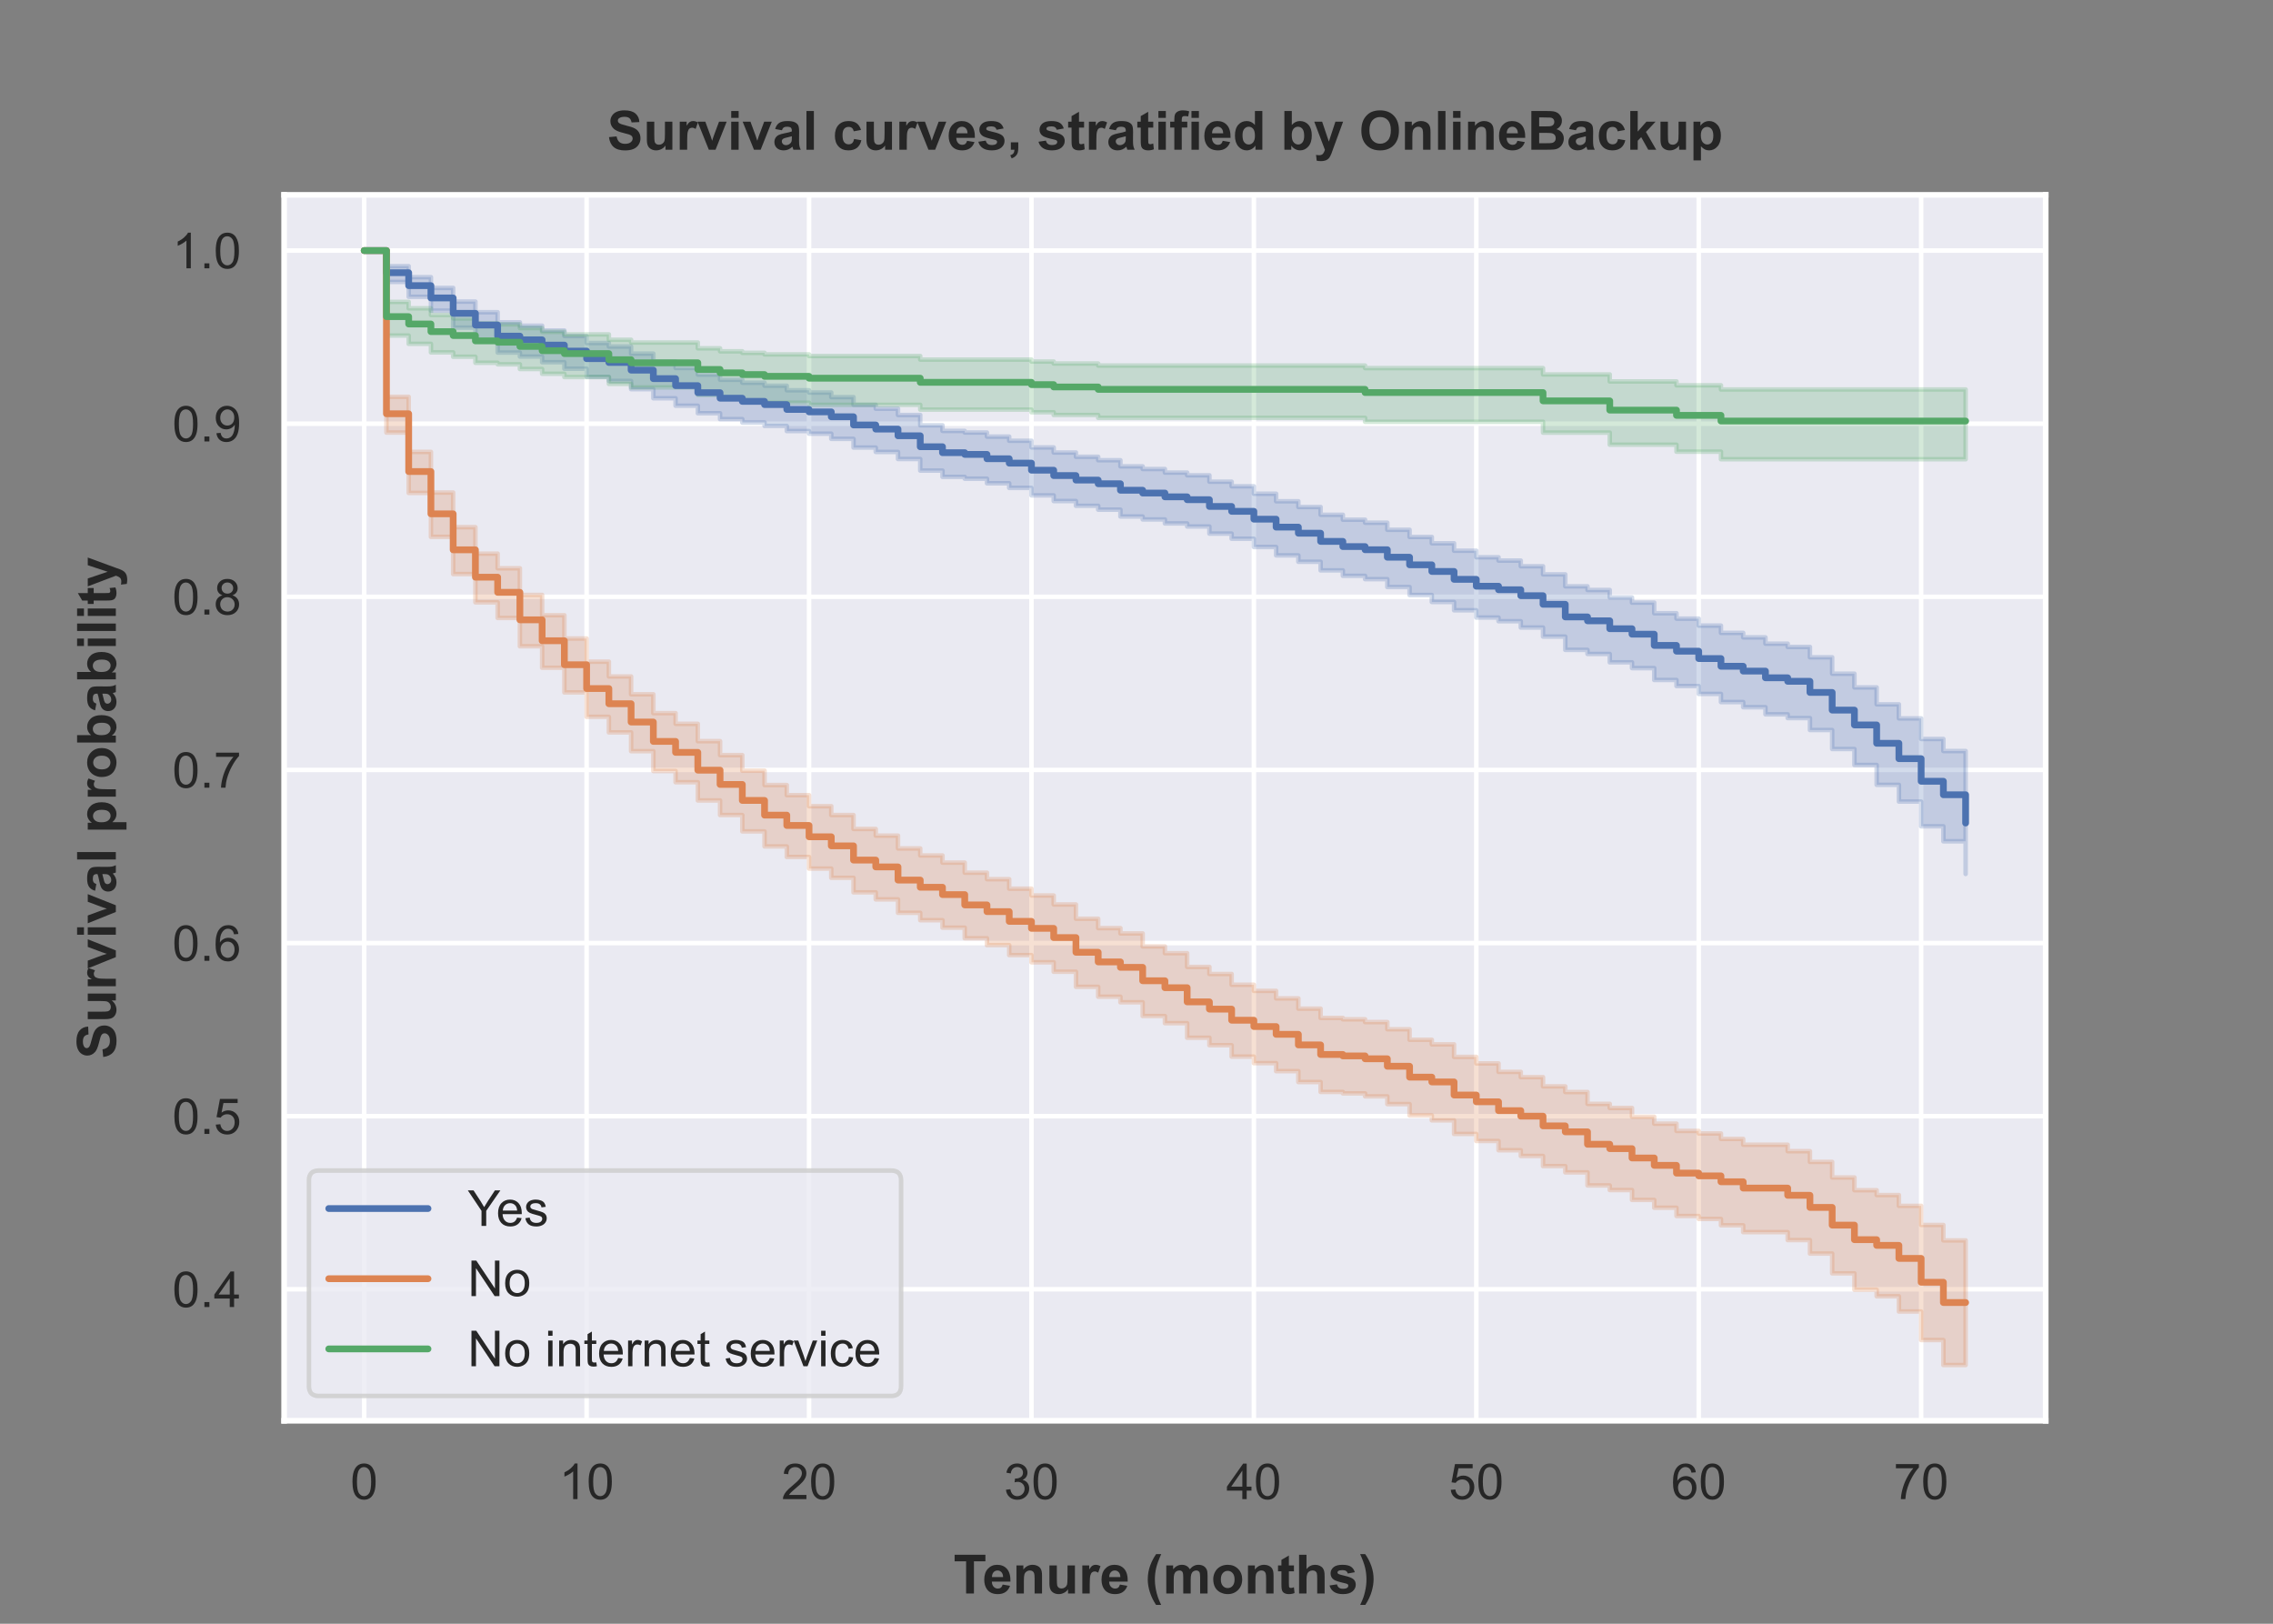 <?xml version="1.0" encoding="utf-8" standalone="no"?>
<!DOCTYPE svg PUBLIC "-//W3C//DTD SVG 1.1//EN"
  "http://www.w3.org/Graphics/SVG/1.1/DTD/svg11.dtd">
<!-- Created with matplotlib (https://matplotlib.org/) -->
<svg height="360pt" version="1.1" viewBox="0 0 504 360" width="504pt" xmlns="http://www.w3.org/2000/svg" xmlns:xlink="http://www.w3.org/1999/xlink">
 <rect x="0" y="0" width="504" height="360" fill="#808080" stroke="none"/>
 <defs>
  <style type="text/css">*{stroke-linecap:butt;stroke-linejoin:round;}</style>
 </defs>
 <g id="figure_1">
  <g id="patch_1">
   <path d="M 0 360 
L 504 360 
L 504 0 
L 0 0 
z
" style="fill:none;"/>
  </g>
  <g id="axes_1">
   <g id="patch_2">
    <path d="M 63 315 
L 453.6 315 
L 453.6 43.2 
L 63 43.2 
z
" style="fill:#eaeaf2;"/>
   </g>
   <g id="matplotlib.axis_1">
    <g id="xtick_1">
     <g id="line2d_1">
      <path clip-path="url(#p8e8b6d972d)" d="M 80.755 315 
L 80.755 43.2 
" style="fill:none;stroke:#ffffff;stroke-linecap:round;"/>
     </g>
     <g id="text_1">
      <!-- 0 -->
      <g style="fill:#262626;" transform="translate(77.696 332.374)scale(0.11 -0.11)">
       <defs>
        <path d="M 4.156 35.297 
Q 4.156 48 6.766 55.734 
Q 9.375 63.484 14.516 67.672 
Q 19.672 71.875 27.484 71.875 
Q 33.25 71.875 37.594 69.547 
Q 41.938 67.234 44.766 62.859 
Q 47.609 58.5 49.219 52.219 
Q 50.828 45.953 50.828 35.297 
Q 50.828 22.703 48.234 14.969 
Q 45.656 7.234 40.5 3 
Q 35.359 -1.219 27.484 -1.219 
Q 17.141 -1.219 11.234 6.203 
Q 4.156 15.141 4.156 35.297 
z
M 13.188 35.297 
Q 13.188 17.672 17.312 11.828 
Q 21.438 6 27.484 6 
Q 33.547 6 37.672 11.859 
Q 41.797 17.719 41.797 35.297 
Q 41.797 52.984 37.672 58.781 
Q 33.547 64.594 27.391 64.594 
Q 21.344 64.594 17.719 59.469 
Q 13.188 52.938 13.188 35.297 
z
" id="ArialMT-48"/>
       </defs>
       <use xlink:href="#ArialMT-48"/>
      </g>
     </g>
    </g>
    <g id="xtick_2">
     <g id="line2d_2">
      <path clip-path="url(#p8e8b6d972d)" d="M 130.073 315 
L 130.073 43.2 
" style="fill:none;stroke:#ffffff;stroke-linecap:round;"/>
     </g>
     <g id="text_2">
      <!-- 10 -->
      <g style="fill:#262626;" transform="translate(123.956 332.374)scale(0.11 -0.11)">
       <defs>
        <path d="M 37.25 0 
L 28.469 0 
L 28.469 56 
Q 25.297 52.984 20.141 49.953 
Q 14.984 46.922 10.891 45.406 
L 10.891 53.906 
Q 18.266 57.375 23.781 62.297 
Q 29.297 67.234 31.594 71.875 
L 37.25 71.875 
z
" id="ArialMT-49"/>
       </defs>
       <use xlink:href="#ArialMT-49"/>
       <use x="55.615" xlink:href="#ArialMT-48"/>
      </g>
     </g>
    </g>
    <g id="xtick_3">
     <g id="line2d_3">
      <path clip-path="url(#p8e8b6d972d)" d="M 179.391 315 
L 179.391 43.2 
" style="fill:none;stroke:#ffffff;stroke-linecap:round;"/>
     </g>
     <g id="text_3">
      <!-- 20 -->
      <g style="fill:#262626;" transform="translate(173.274 332.374)scale(0.11 -0.11)">
       <defs>
        <path d="M 50.344 8.453 
L 50.344 0 
L 3.031 0 
Q 2.938 3.172 4.047 6.109 
Q 5.859 10.938 9.828 15.625 
Q 13.812 20.312 21.344 26.469 
Q 33.016 36.031 37.109 41.625 
Q 41.219 47.219 41.219 52.203 
Q 41.219 57.422 37.469 61 
Q 33.734 64.594 27.734 64.594 
Q 21.391 64.594 17.578 60.781 
Q 13.766 56.984 13.719 50.25 
L 4.688 51.172 
Q 5.609 61.281 11.656 66.578 
Q 17.719 71.875 27.938 71.875 
Q 38.234 71.875 44.234 66.156 
Q 50.25 60.453 50.25 52 
Q 50.25 47.703 48.484 43.547 
Q 46.734 39.406 42.656 34.812 
Q 38.578 30.219 29.109 22.219 
Q 21.188 15.578 18.938 13.203 
Q 16.703 10.844 15.234 8.453 
z
" id="ArialMT-50"/>
       </defs>
       <use xlink:href="#ArialMT-50"/>
       <use x="55.615" xlink:href="#ArialMT-48"/>
      </g>
     </g>
    </g>
    <g id="xtick_4">
     <g id="line2d_4">
      <path clip-path="url(#p8e8b6d972d)" d="M 228.709 315 
L 228.709 43.2 
" style="fill:none;stroke:#ffffff;stroke-linecap:round;"/>
     </g>
     <g id="text_4">
      <!-- 30 -->
      <g style="fill:#262626;" transform="translate(222.592 332.374)scale(0.11 -0.11)">
       <defs>
        <path d="M 4.203 18.891 
L 12.984 20.062 
Q 14.5 12.594 18.141 9.297 
Q 21.781 6 27 6 
Q 33.203 6 37.469 10.297 
Q 41.75 14.594 41.75 20.953 
Q 41.75 27 37.797 30.922 
Q 33.844 34.859 27.734 34.859 
Q 25.25 34.859 21.531 33.891 
L 22.516 41.609 
Q 23.391 41.5 23.922 41.5 
Q 29.547 41.5 34.031 44.422 
Q 38.531 47.359 38.531 53.469 
Q 38.531 58.297 35.25 61.469 
Q 31.984 64.656 26.812 64.656 
Q 21.688 64.656 18.266 61.422 
Q 14.844 58.203 13.875 51.766 
L 5.078 53.328 
Q 6.688 62.156 12.391 67.016 
Q 18.109 71.875 26.609 71.875 
Q 32.469 71.875 37.391 69.359 
Q 42.328 66.844 44.938 62.5 
Q 47.562 58.156 47.562 53.266 
Q 47.562 48.641 45.062 44.828 
Q 42.578 41.016 37.703 38.766 
Q 44.047 37.312 47.562 32.688 
Q 51.078 28.078 51.078 21.141 
Q 51.078 11.766 44.234 5.25 
Q 37.406 -1.266 26.953 -1.266 
Q 17.531 -1.266 11.297 4.344 
Q 5.078 9.969 4.203 18.891 
z
" id="ArialMT-51"/>
       </defs>
       <use xlink:href="#ArialMT-51"/>
       <use x="55.615" xlink:href="#ArialMT-48"/>
      </g>
     </g>
    </g>
    <g id="xtick_5">
     <g id="line2d_5">
      <path clip-path="url(#p8e8b6d972d)" d="M 278.027 315 
L 278.027 43.2 
" style="fill:none;stroke:#ffffff;stroke-linecap:round;"/>
     </g>
     <g id="text_5">
      <!-- 40 -->
      <g style="fill:#262626;" transform="translate(271.91 332.374)scale(0.11 -0.11)">
       <defs>
        <path d="M 32.328 0 
L 32.328 17.141 
L 1.266 17.141 
L 1.266 25.203 
L 33.938 71.578 
L 41.109 71.578 
L 41.109 25.203 
L 50.781 25.203 
L 50.781 17.141 
L 41.109 17.141 
L 41.109 0 
z
M 32.328 25.203 
L 32.328 57.469 
L 9.906 25.203 
z
" id="ArialMT-52"/>
       </defs>
       <use xlink:href="#ArialMT-52"/>
       <use x="55.615" xlink:href="#ArialMT-48"/>
      </g>
     </g>
    </g>
    <g id="xtick_6">
     <g id="line2d_6">
      <path clip-path="url(#p8e8b6d972d)" d="M 327.345 315 
L 327.345 43.2 
" style="fill:none;stroke:#ffffff;stroke-linecap:round;"/>
     </g>
     <g id="text_6">
      <!-- 50 -->
      <g style="fill:#262626;" transform="translate(321.228 332.374)scale(0.11 -0.11)">
       <defs>
        <path d="M 4.156 18.75 
L 13.375 19.531 
Q 14.406 12.797 18.141 9.391 
Q 21.875 6 27.156 6 
Q 33.5 6 37.891 10.781 
Q 42.281 15.578 42.281 23.484 
Q 42.281 31 38.062 35.344 
Q 33.844 39.703 27 39.703 
Q 22.75 39.703 19.328 37.766 
Q 15.922 35.844 13.969 32.766 
L 5.719 33.844 
L 12.641 70.609 
L 48.25 70.609 
L 48.25 62.203 
L 19.672 62.203 
L 15.828 42.969 
Q 22.266 47.469 29.344 47.469 
Q 38.719 47.469 45.156 40.969 
Q 51.609 34.469 51.609 24.266 
Q 51.609 14.547 45.953 7.469 
Q 39.062 -1.219 27.156 -1.219 
Q 17.391 -1.219 11.203 4.25 
Q 5.031 9.719 4.156 18.75 
z
" id="ArialMT-53"/>
       </defs>
       <use xlink:href="#ArialMT-53"/>
       <use x="55.615" xlink:href="#ArialMT-48"/>
      </g>
     </g>
    </g>
    <g id="xtick_7">
     <g id="line2d_7">
      <path clip-path="url(#p8e8b6d972d)" d="M 376.664 315 
L 376.664 43.2 
" style="fill:none;stroke:#ffffff;stroke-linecap:round;"/>
     </g>
     <g id="text_7">
      <!-- 60 -->
      <g style="fill:#262626;" transform="translate(370.547 332.374)scale(0.11 -0.11)">
       <defs>
        <path d="M 49.75 54.047 
L 41.016 53.375 
Q 39.844 58.547 37.703 60.891 
Q 34.125 64.656 28.906 64.656 
Q 24.703 64.656 21.531 62.312 
Q 17.391 59.281 14.984 53.469 
Q 12.594 47.656 12.5 36.922 
Q 15.672 41.75 20.266 44.094 
Q 24.859 46.438 29.891 46.438 
Q 38.672 46.438 44.844 39.969 
Q 51.031 33.5 51.031 23.25 
Q 51.031 16.5 48.125 10.719 
Q 45.219 4.938 40.141 1.859 
Q 35.062 -1.219 28.609 -1.219 
Q 17.625 -1.219 10.688 6.859 
Q 3.766 14.938 3.766 33.5 
Q 3.766 54.25 11.422 63.672 
Q 18.109 71.875 29.438 71.875 
Q 37.891 71.875 43.281 67.141 
Q 48.688 62.406 49.75 54.047 
z
M 13.875 23.188 
Q 13.875 18.656 15.797 14.5 
Q 17.719 10.359 21.188 8.172 
Q 24.656 6 28.469 6 
Q 34.031 6 38.031 10.484 
Q 42.047 14.984 42.047 22.703 
Q 42.047 30.125 38.078 34.391 
Q 34.125 38.672 28.125 38.672 
Q 22.172 38.672 18.016 34.391 
Q 13.875 30.125 13.875 23.188 
z
" id="ArialMT-54"/>
       </defs>
       <use xlink:href="#ArialMT-54"/>
       <use x="55.615" xlink:href="#ArialMT-48"/>
      </g>
     </g>
    </g>
    <g id="xtick_8">
     <g id="line2d_8">
      <path clip-path="url(#p8e8b6d972d)" d="M 425.982 315 
L 425.982 43.2 
" style="fill:none;stroke:#ffffff;stroke-linecap:round;"/>
     </g>
     <g id="text_8">
      <!-- 70 -->
      <g style="fill:#262626;" transform="translate(419.865 332.374)scale(0.11 -0.11)">
       <defs>
        <path d="M 4.734 62.203 
L 4.734 70.656 
L 51.078 70.656 
L 51.078 63.812 
Q 44.234 56.547 37.516 44.484 
Q 30.812 32.422 27.156 19.672 
Q 24.516 10.688 23.781 0 
L 14.75 0 
Q 14.891 8.453 18.062 20.406 
Q 21.234 32.375 27.172 43.484 
Q 33.109 54.594 39.797 62.203 
z
" id="ArialMT-55"/>
       </defs>
       <use xlink:href="#ArialMT-55"/>
       <use x="55.615" xlink:href="#ArialMT-48"/>
      </g>
     </g>
    </g>
    <g id="text_9">
     <!-- Tenure (months) -->
     <g style="fill:#262626;" transform="translate(211.414 353.295)scale(0.12 -0.12)">
      <defs>
       <path d="M 23.391 0 
L 23.391 59.469 
L 2.156 59.469 
L 2.156 71.578 
L 59.031 71.578 
L 59.031 59.469 
L 37.844 59.469 
L 37.844 0 
z
" id="Arial-BoldMT-84"/>
       <path d="M 37.203 16.5 
L 50.875 14.203 
Q 48.25 6.688 42.547 2.75 
Q 36.859 -1.172 28.328 -1.172 
Q 14.797 -1.172 8.297 7.672 
Q 3.172 14.75 3.172 25.531 
Q 3.172 38.422 9.906 45.719 
Q 16.656 53.031 26.953 53.031 
Q 38.531 53.031 45.219 45.391 
Q 51.906 37.75 51.609 21.969 
L 17.234 21.969 
Q 17.391 15.875 20.562 12.469 
Q 23.734 9.078 28.469 9.078 
Q 31.688 9.078 33.875 10.828 
Q 36.078 12.594 37.203 16.5 
z
M 37.984 30.375 
Q 37.844 36.328 34.906 39.422 
Q 31.984 42.531 27.781 42.531 
Q 23.297 42.531 20.359 39.266 
Q 17.438 35.984 17.484 30.375 
z
" id="Arial-BoldMT-101"/>
       <path d="M 54.344 0 
L 40.625 0 
L 40.625 26.469 
Q 40.625 34.859 39.75 37.328 
Q 38.875 39.797 36.891 41.156 
Q 34.906 42.531 32.125 42.531 
Q 28.562 42.531 25.734 40.578 
Q 22.906 38.625 21.844 35.391 
Q 20.797 32.172 20.797 23.484 
L 20.797 0 
L 7.078 0 
L 7.078 51.859 
L 19.828 51.859 
L 19.828 44.234 
Q 26.609 53.031 36.922 53.031 
Q 41.453 53.031 45.203 51.391 
Q 48.969 49.75 50.891 47.203 
Q 52.828 44.672 53.578 41.453 
Q 54.344 38.234 54.344 32.234 
z
" id="Arial-BoldMT-110"/>
       <path d="M 41.312 0 
L 41.312 7.766 
Q 38.484 3.609 33.859 1.219 
Q 29.25 -1.172 24.125 -1.172 
Q 18.891 -1.172 14.734 1.125 
Q 10.594 3.422 8.734 7.562 
Q 6.891 11.719 6.891 19.047 
L 6.891 51.859 
L 20.609 51.859 
L 20.609 28.031 
Q 20.609 17.094 21.359 14.625 
Q 22.125 12.156 24.125 10.719 
Q 26.125 9.281 29.203 9.281 
Q 32.719 9.281 35.5 11.203 
Q 38.281 13.141 39.297 15.984 
Q 40.328 18.844 40.328 29.984 
L 40.328 51.859 
L 54.047 51.859 
L 54.047 0 
z
" id="Arial-BoldMT-117"/>
       <path d="M 20.312 0 
L 6.594 0 
L 6.594 51.859 
L 19.344 51.859 
L 19.344 44.484 
Q 22.609 49.703 25.219 51.359 
Q 27.828 53.031 31.156 53.031 
Q 35.844 53.031 40.188 50.438 
L 35.938 38.484 
Q 32.469 40.719 29.5 40.719 
Q 26.609 40.719 24.609 39.125 
Q 22.609 37.547 21.453 33.391 
Q 20.312 29.25 20.312 16.016 
z
" id="Arial-BoldMT-114"/>
       <path id="Arial-BoldMT-32"/>
       <path d="M 29.938 -21.047 
L 20.516 -21.047 
Q 13.031 -9.766 9.125 2.391 
Q 5.219 14.547 5.219 25.922 
Q 5.219 40.047 10.062 52.641 
Q 14.266 63.578 20.703 72.797 
L 30.078 72.797 
Q 23.391 58.016 20.875 47.625 
Q 18.359 37.25 18.359 25.641 
Q 18.359 17.625 19.844 9.219 
Q 21.344 0.828 23.922 -6.734 
Q 25.641 -11.719 29.938 -21.047 
z
" id="Arial-BoldMT-40"/>
       <path d="M 6.156 51.859 
L 18.797 51.859 
L 18.797 44.781 
Q 25.594 53.031 34.969 53.031 
Q 39.938 53.031 43.594 50.969 
Q 47.266 48.922 49.609 44.781 
Q 53.031 48.922 56.984 50.969 
Q 60.938 53.031 65.438 53.031 
Q 71.141 53.031 75.094 50.703 
Q 79.047 48.391 81 43.891 
Q 82.422 40.578 82.422 33.156 
L 82.422 0 
L 68.703 0 
L 68.703 29.641 
Q 68.703 37.359 67.281 39.594 
Q 65.375 42.531 61.422 42.531 
Q 58.547 42.531 56 40.766 
Q 53.469 39.016 52.344 35.625 
Q 51.219 32.234 51.219 24.906 
L 51.219 0 
L 37.5 0 
L 37.5 28.422 
Q 37.5 35.984 36.766 38.172 
Q 36.031 40.375 34.484 41.453 
Q 32.953 42.531 30.328 42.531 
Q 27.156 42.531 24.609 40.812 
Q 22.078 39.109 20.969 35.891 
Q 19.875 32.672 19.875 25.203 
L 19.875 0 
L 6.156 0 
z
" id="Arial-BoldMT-109"/>
       <path d="M 4 26.656 
Q 4 33.5 7.375 39.891 
Q 10.75 46.297 16.922 49.656 
Q 23.094 53.031 30.719 53.031 
Q 42.484 53.031 50 45.391 
Q 57.516 37.75 57.516 26.078 
Q 57.516 14.312 49.922 6.562 
Q 42.328 -1.172 30.812 -1.172 
Q 23.688 -1.172 17.219 2.047 
Q 10.75 5.281 7.375 11.5 
Q 4 17.719 4 26.656 
z
M 18.062 25.922 
Q 18.062 18.219 21.719 14.109 
Q 25.391 10.016 30.766 10.016 
Q 36.141 10.016 39.766 14.109 
Q 43.406 18.219 43.406 26.031 
Q 43.406 33.641 39.766 37.734 
Q 36.141 41.844 30.766 41.844 
Q 25.391 41.844 21.719 37.734 
Q 18.062 33.641 18.062 25.922 
z
" id="Arial-BoldMT-111"/>
       <path d="M 30.953 51.859 
L 30.953 40.922 
L 21.578 40.922 
L 21.578 20.016 
Q 21.578 13.672 21.844 12.625 
Q 22.125 11.578 23.078 10.891 
Q 24.031 10.203 25.391 10.203 
Q 27.297 10.203 30.906 11.531 
L 32.078 0.875 
Q 27.297 -1.172 21.234 -1.172 
Q 17.531 -1.172 14.547 0.062 
Q 11.578 1.312 10.188 3.297 
Q 8.797 5.281 8.25 8.641 
Q 7.812 11.031 7.812 18.312 
L 7.812 40.922 
L 1.516 40.922 
L 1.516 51.859 
L 7.812 51.859 
L 7.812 62.156 
L 21.578 70.172 
L 21.578 51.859 
z
" id="Arial-BoldMT-116"/>
       <path d="M 20.844 71.578 
L 20.844 45.266 
Q 27.484 53.031 36.719 53.031 
Q 41.453 53.031 45.266 51.266 
Q 49.078 49.516 51 46.781 
Q 52.938 44.047 53.641 40.719 
Q 54.344 37.406 54.344 30.422 
L 54.344 0 
L 40.625 0 
L 40.625 27.391 
Q 40.625 35.547 39.844 37.734 
Q 39.062 39.938 37.078 41.234 
Q 35.109 42.531 32.125 42.531 
Q 28.719 42.531 26.031 40.859 
Q 23.344 39.203 22.094 35.859 
Q 20.844 32.516 20.844 25.984 
L 20.844 0 
L 7.125 0 
L 7.125 71.578 
z
" id="Arial-BoldMT-104"/>
       <path d="M 2.344 14.797 
L 16.109 16.891 
Q 17 12.891 19.672 10.812 
Q 22.359 8.734 27.203 8.734 
Q 32.516 8.734 35.203 10.688 
Q 37.016 12.062 37.016 14.359 
Q 37.016 15.922 36.031 16.938 
Q 35.016 17.922 31.453 18.75 
Q 14.844 22.406 10.406 25.438 
Q 4.25 29.641 4.25 37.109 
Q 4.25 43.844 9.562 48.438 
Q 14.891 53.031 26.078 53.031 
Q 36.719 53.031 41.891 49.562 
Q 47.078 46.094 49.031 39.312 
L 36.078 36.922 
Q 35.25 39.938 32.922 41.547 
Q 30.609 43.172 26.312 43.172 
Q 20.906 43.172 18.562 41.656 
Q 17 40.578 17 38.875 
Q 17 37.406 18.359 36.375 
Q 20.219 35.016 31.172 32.516 
Q 42.141 30.031 46.484 26.422 
Q 50.781 22.75 50.781 16.219 
Q 50.781 9.078 44.828 3.953 
Q 38.875 -1.172 27.203 -1.172 
Q 16.609 -1.172 10.422 3.125 
Q 4.25 7.422 2.344 14.797 
z
" id="Arial-BoldMT-115"/>
       <path d="M 3.375 -21.047 
Q 7.422 -12.359 9.078 -7.719 
Q 10.75 -3.078 12.156 2.969 
Q 13.578 9.031 14.25 14.469 
Q 14.938 19.922 14.938 25.641 
Q 14.938 37.25 12.453 47.625 
Q 9.969 58.016 3.266 72.797 
L 12.594 72.797 
Q 19.969 62.312 24.047 50.531 
Q 28.125 38.766 28.125 26.656 
Q 28.125 16.453 24.906 4.781 
Q 21.234 -8.297 12.844 -21.047 
z
" id="Arial-BoldMT-41"/>
      </defs>
      <use xlink:href="#Arial-BoldMT-84"/>
      <use x="53.709" xlink:href="#Arial-BoldMT-101"/>
      <use x="109.324" xlink:href="#Arial-BoldMT-110"/>
      <use x="170.408" xlink:href="#Arial-BoldMT-117"/>
      <use x="231.492" xlink:href="#Arial-BoldMT-114"/>
      <use x="270.408" xlink:href="#Arial-BoldMT-101"/>
      <use x="326.023" xlink:href="#Arial-BoldMT-32"/>
      <use x="353.807" xlink:href="#Arial-BoldMT-40"/>
      <use x="387.107" xlink:href="#Arial-BoldMT-109"/>
      <use x="476.023" xlink:href="#Arial-BoldMT-111"/>
      <use x="537.107" xlink:href="#Arial-BoldMT-110"/>
      <use x="598.191" xlink:href="#Arial-BoldMT-116"/>
      <use x="631.492" xlink:href="#Arial-BoldMT-104"/>
      <use x="692.576" xlink:href="#Arial-BoldMT-115"/>
      <use x="748.191" xlink:href="#Arial-BoldMT-41"/>
     </g>
    </g>
   </g>
   <g id="matplotlib.axis_2">
    <g id="ytick_1">
     <g id="line2d_9">
      <path clip-path="url(#p8e8b6d972d)" d="M 63 285.846 
L 453.6 285.846 
" style="fill:none;stroke:#ffffff;stroke-linecap:round;"/>
     </g>
     <g id="text_10">
      <!-- 0.4 -->
      <g style="fill:#262626;" transform="translate(38.21 289.783)scale(0.11 -0.11)">
       <defs>
        <path d="M 9.078 0 
L 9.078 10.016 
L 19.094 10.016 
L 19.094 0 
z
" id="ArialMT-46"/>
       </defs>
       <use xlink:href="#ArialMT-48"/>
       <use x="55.615" xlink:href="#ArialMT-46"/>
       <use x="83.398" xlink:href="#ArialMT-52"/>
      </g>
     </g>
    </g>
    <g id="ytick_2">
     <g id="line2d_10">
      <path clip-path="url(#p8e8b6d972d)" d="M 63 247.464 
L 453.6 247.464 
" style="fill:none;stroke:#ffffff;stroke-linecap:round;"/>
     </g>
     <g id="text_11">
      <!-- 0.5 -->
      <g style="fill:#262626;" transform="translate(38.21 251.401)scale(0.11 -0.11)">
       <use xlink:href="#ArialMT-48"/>
       <use x="55.615" xlink:href="#ArialMT-46"/>
       <use x="83.398" xlink:href="#ArialMT-53"/>
      </g>
     </g>
    </g>
    <g id="ytick_3">
     <g id="line2d_11">
      <path clip-path="url(#p8e8b6d972d)" d="M 63 209.082 
L 453.6 209.082 
" style="fill:none;stroke:#ffffff;stroke-linecap:round;"/>
     </g>
     <g id="text_12">
      <!-- 0.6 -->
      <g style="fill:#262626;" transform="translate(38.21 213.019)scale(0.11 -0.11)">
       <use xlink:href="#ArialMT-48"/>
       <use x="55.615" xlink:href="#ArialMT-46"/>
       <use x="83.398" xlink:href="#ArialMT-54"/>
      </g>
     </g>
    </g>
    <g id="ytick_4">
     <g id="line2d_12">
      <path clip-path="url(#p8e8b6d972d)" d="M 63 170.7 
L 453.6 170.7 
" style="fill:none;stroke:#ffffff;stroke-linecap:round;"/>
     </g>
     <g id="text_13">
      <!-- 0.7 -->
      <g style="fill:#262626;" transform="translate(38.21 174.637)scale(0.11 -0.11)">
       <use xlink:href="#ArialMT-48"/>
       <use x="55.615" xlink:href="#ArialMT-46"/>
       <use x="83.398" xlink:href="#ArialMT-55"/>
      </g>
     </g>
    </g>
    <g id="ytick_5">
     <g id="line2d_13">
      <path clip-path="url(#p8e8b6d972d)" d="M 63 132.318 
L 453.6 132.318 
" style="fill:none;stroke:#ffffff;stroke-linecap:round;"/>
     </g>
     <g id="text_14">
      <!-- 0.8 -->
      <g style="fill:#262626;" transform="translate(38.21 136.255)scale(0.11 -0.11)">
       <defs>
        <path d="M 17.672 38.812 
Q 12.203 40.828 9.562 44.531 
Q 6.938 48.25 6.938 53.422 
Q 6.938 61.234 12.547 66.547 
Q 18.172 71.875 27.484 71.875 
Q 36.859 71.875 42.578 66.422 
Q 48.297 60.984 48.297 53.172 
Q 48.297 48.188 45.672 44.5 
Q 43.062 40.828 37.75 38.812 
Q 44.344 36.672 47.781 31.875 
Q 51.219 27.094 51.219 20.453 
Q 51.219 11.281 44.719 5.031 
Q 38.234 -1.219 27.641 -1.219 
Q 17.047 -1.219 10.547 5.047 
Q 4.047 11.328 4.047 20.703 
Q 4.047 27.688 7.594 32.391 
Q 11.141 37.109 17.672 38.812 
z
M 15.922 53.719 
Q 15.922 48.641 19.188 45.406 
Q 22.469 42.188 27.688 42.188 
Q 32.766 42.188 36.016 45.375 
Q 39.266 48.578 39.266 53.219 
Q 39.266 58.062 35.906 61.359 
Q 32.562 64.656 27.594 64.656 
Q 22.562 64.656 19.234 61.422 
Q 15.922 58.203 15.922 53.719 
z
M 13.094 20.656 
Q 13.094 16.891 14.875 13.375 
Q 16.656 9.859 20.172 7.922 
Q 23.688 6 27.734 6 
Q 34.031 6 38.125 10.047 
Q 42.234 14.109 42.234 20.359 
Q 42.234 26.703 38.016 30.859 
Q 33.797 35.016 27.438 35.016 
Q 21.234 35.016 17.156 30.906 
Q 13.094 26.812 13.094 20.656 
z
" id="ArialMT-56"/>
       </defs>
       <use xlink:href="#ArialMT-48"/>
       <use x="55.615" xlink:href="#ArialMT-46"/>
       <use x="83.398" xlink:href="#ArialMT-56"/>
      </g>
     </g>
    </g>
    <g id="ytick_6">
     <g id="line2d_14">
      <path clip-path="url(#p8e8b6d972d)" d="M 63 93.936 
L 453.6 93.936 
" style="fill:none;stroke:#ffffff;stroke-linecap:round;"/>
     </g>
     <g id="text_15">
      <!-- 0.9 -->
      <g style="fill:#262626;" transform="translate(38.21 97.873)scale(0.11 -0.11)">
       <defs>
        <path d="M 5.469 16.547 
L 13.922 17.328 
Q 14.984 11.375 18.016 8.688 
Q 21.047 6 25.781 6 
Q 29.828 6 32.875 7.859 
Q 35.938 9.719 37.891 12.812 
Q 39.844 15.922 41.156 21.188 
Q 42.484 26.469 42.484 31.938 
Q 42.484 32.516 42.438 33.688 
Q 39.797 29.5 35.234 26.875 
Q 30.672 24.266 25.344 24.266 
Q 16.453 24.266 10.297 30.703 
Q 4.156 37.156 4.156 47.703 
Q 4.156 58.594 10.578 65.234 
Q 17 71.875 26.656 71.875 
Q 33.641 71.875 39.422 68.109 
Q 45.219 64.359 48.219 57.391 
Q 51.219 50.438 51.219 37.25 
Q 51.219 23.531 48.234 15.406 
Q 45.266 7.281 39.375 3.031 
Q 33.5 -1.219 25.594 -1.219 
Q 17.188 -1.219 11.859 3.438 
Q 6.547 8.109 5.469 16.547 
z
M 41.453 48.141 
Q 41.453 55.719 37.422 60.156 
Q 33.406 64.594 27.734 64.594 
Q 21.875 64.594 17.531 59.812 
Q 13.188 55.031 13.188 47.406 
Q 13.188 40.578 17.312 36.297 
Q 21.438 32.031 27.484 32.031 
Q 33.594 32.031 37.516 36.297 
Q 41.453 40.578 41.453 48.141 
z
" id="ArialMT-57"/>
       </defs>
       <use xlink:href="#ArialMT-48"/>
       <use x="55.615" xlink:href="#ArialMT-46"/>
       <use x="83.398" xlink:href="#ArialMT-57"/>
      </g>
     </g>
    </g>
    <g id="ytick_7">
     <g id="line2d_15">
      <path clip-path="url(#p8e8b6d972d)" d="M 63 55.555 
L 453.6 55.555 
" style="fill:none;stroke:#ffffff;stroke-linecap:round;"/>
     </g>
     <g id="text_16">
      <!-- 1.0 -->
      <g style="fill:#262626;" transform="translate(38.21 59.491)scale(0.11 -0.11)">
       <use xlink:href="#ArialMT-49"/>
       <use x="55.615" xlink:href="#ArialMT-46"/>
       <use x="83.398" xlink:href="#ArialMT-48"/>
      </g>
     </g>
    </g>
    <g id="text_17">
     <!-- Survival probability -->
     <g style="fill:#262626;" transform="translate(25.684 234.778)rotate(-90)scale(0.12 -0.12)">
      <defs>
       <path d="M 3.609 23.297 
L 17.672 24.656 
Q 18.953 17.578 22.828 14.25 
Q 26.703 10.938 33.297 10.938 
Q 40.281 10.938 43.812 13.891 
Q 47.359 16.844 47.359 20.797 
Q 47.359 23.344 45.875 25.125 
Q 44.391 26.906 40.672 28.219 
Q 38.141 29.109 29.109 31.344 
Q 17.484 34.234 12.797 38.422 
Q 6.203 44.344 6.203 52.828 
Q 6.203 58.297 9.297 63.062 
Q 12.406 67.828 18.234 70.312 
Q 24.078 72.797 32.328 72.797 
Q 45.797 72.797 52.609 66.891 
Q 59.422 60.984 59.766 51.125 
L 45.312 50.484 
Q 44.391 56 41.328 58.422 
Q 38.281 60.844 32.172 60.844 
Q 25.875 60.844 22.312 58.25 
Q 20.016 56.594 20.016 53.812 
Q 20.016 51.266 22.172 49.469 
Q 24.906 47.172 35.453 44.672 
Q 46 42.188 51.047 39.516 
Q 56.109 36.859 58.953 32.25 
Q 61.812 27.641 61.812 20.844 
Q 61.812 14.703 58.391 9.328 
Q 54.984 3.953 48.734 1.344 
Q 42.484 -1.266 33.156 -1.266 
Q 19.578 -1.266 12.297 5 
Q 5.031 11.281 3.609 23.297 
z
" id="Arial-BoldMT-83"/>
       <path d="M 21.438 0 
L 0.531 51.859 
L 14.938 51.859 
L 24.703 25.391 
L 27.547 16.547 
Q 28.656 19.922 28.953 21 
Q 29.641 23.188 30.422 25.391 
L 40.281 51.859 
L 54.391 51.859 
L 33.797 0 
z
" id="Arial-BoldMT-118"/>
       <path d="M 7.172 58.891 
L 7.172 71.578 
L 20.906 71.578 
L 20.906 58.891 
z
M 7.172 0 
L 7.172 51.859 
L 20.906 51.859 
L 20.906 0 
z
" id="Arial-BoldMT-105"/>
       <path d="M 17.438 36.031 
L 4.984 38.281 
Q 7.078 45.797 12.203 49.406 
Q 17.328 53.031 27.438 53.031 
Q 36.625 53.031 41.109 50.859 
Q 45.609 48.688 47.438 45.344 
Q 49.266 42 49.266 33.062 
L 49.125 17.047 
Q 49.125 10.203 49.781 6.953 
Q 50.438 3.719 52.25 0 
L 38.672 0 
Q 38.141 1.375 37.359 4.047 
Q 37.016 5.281 36.859 5.672 
Q 33.344 2.25 29.344 0.531 
Q 25.344 -1.172 20.797 -1.172 
Q 12.797 -1.172 8.172 3.172 
Q 3.562 7.516 3.562 14.156 
Q 3.562 18.562 5.656 22 
Q 7.766 25.438 11.547 27.266 
Q 15.328 29.109 22.469 30.469 
Q 32.078 32.281 35.797 33.844 
L 35.797 35.203 
Q 35.797 39.156 33.844 40.844 
Q 31.891 42.531 26.469 42.531 
Q 22.797 42.531 20.75 41.094 
Q 18.703 39.656 17.438 36.031 
z
M 35.797 24.906 
Q 33.156 24.031 27.438 22.797 
Q 21.734 21.578 19.969 20.406 
Q 17.281 18.5 17.281 15.578 
Q 17.281 12.703 19.422 10.594 
Q 21.578 8.5 24.906 8.5 
Q 28.609 8.5 31.984 10.938 
Q 34.469 12.797 35.25 15.484 
Q 35.797 17.234 35.797 22.172 
z
" id="Arial-BoldMT-97"/>
       <path d="M 7.172 0 
L 7.172 71.578 
L 20.906 71.578 
L 20.906 0 
z
" id="Arial-BoldMT-108"/>
       <path d="M 6.781 51.859 
L 19.578 51.859 
L 19.578 44.234 
Q 22.078 48.141 26.312 50.578 
Q 30.562 53.031 35.75 53.031 
Q 44.781 53.031 51.078 45.953 
Q 57.375 38.875 57.375 26.219 
Q 57.375 13.234 51.016 6.031 
Q 44.672 -1.172 35.641 -1.172 
Q 31.344 -1.172 27.844 0.531 
Q 24.359 2.25 20.516 6.391 
L 20.516 -19.734 
L 6.781 -19.734 
z
M 20.359 26.812 
Q 20.359 18.062 23.828 13.891 
Q 27.297 9.719 32.281 9.719 
Q 37.062 9.719 40.234 13.547 
Q 43.406 17.391 43.406 26.125 
Q 43.406 34.281 40.125 38.234 
Q 36.859 42.188 32.031 42.188 
Q 27 42.188 23.672 38.297 
Q 20.359 34.422 20.359 26.812 
z
" id="Arial-BoldMT-112"/>
       <path d="M 6.594 0 
L 6.594 71.578 
L 20.312 71.578 
L 20.312 45.797 
Q 26.656 53.031 35.359 53.031 
Q 44.828 53.031 51.031 46.172 
Q 57.234 39.312 57.234 26.469 
Q 57.234 13.188 50.906 6 
Q 44.578 -1.172 35.547 -1.172 
Q 31.109 -1.172 26.781 1.047 
Q 22.469 3.266 19.344 7.625 
L 19.344 0 
z
M 20.219 27.047 
Q 20.219 19 22.75 15.141 
Q 26.312 9.672 32.234 9.672 
Q 36.766 9.672 39.969 13.547 
Q 43.172 17.438 43.172 25.781 
Q 43.172 34.672 39.938 38.594 
Q 36.719 42.531 31.688 42.531 
Q 26.766 42.531 23.484 38.688 
Q 20.219 34.859 20.219 27.047 
z
" id="Arial-BoldMT-98"/>
       <path d="M 0.688 51.859 
L 15.281 51.859 
L 27.688 15.047 
L 39.797 51.859 
L 54 51.859 
L 35.688 1.953 
L 32.422 -7.078 
Q 30.609 -11.625 28.969 -14.016 
Q 27.344 -16.406 25.219 -17.891 
Q 23.094 -19.391 19.984 -20.219 
Q 16.891 -21.047 12.984 -21.047 
Q 9.031 -21.047 5.219 -20.219 
L 4 -9.469 
Q 7.234 -10.109 9.812 -10.109 
Q 14.594 -10.109 16.891 -7.297 
Q 19.188 -4.5 20.406 -0.141 
z
" id="Arial-BoldMT-121"/>
      </defs>
      <use xlink:href="#Arial-BoldMT-83"/>
      <use x="66.699" xlink:href="#Arial-BoldMT-117"/>
      <use x="127.783" xlink:href="#Arial-BoldMT-114"/>
      <use x="166.699" xlink:href="#Arial-BoldMT-118"/>
      <use x="222.314" xlink:href="#Arial-BoldMT-105"/>
      <use x="250.098" xlink:href="#Arial-BoldMT-118"/>
      <use x="305.713" xlink:href="#Arial-BoldMT-97"/>
      <use x="361.328" xlink:href="#Arial-BoldMT-108"/>
      <use x="389.111" xlink:href="#Arial-BoldMT-32"/>
      <use x="416.895" xlink:href="#Arial-BoldMT-112"/>
      <use x="477.979" xlink:href="#Arial-BoldMT-114"/>
      <use x="516.895" xlink:href="#Arial-BoldMT-111"/>
      <use x="577.979" xlink:href="#Arial-BoldMT-98"/>
      <use x="639.062" xlink:href="#Arial-BoldMT-97"/>
      <use x="694.678" xlink:href="#Arial-BoldMT-98"/>
      <use x="755.762" xlink:href="#Arial-BoldMT-105"/>
      <use x="783.545" xlink:href="#Arial-BoldMT-108"/>
      <use x="811.328" xlink:href="#Arial-BoldMT-105"/>
      <use x="839.111" xlink:href="#Arial-BoldMT-116"/>
      <use x="872.412" xlink:href="#Arial-BoldMT-121"/>
     </g>
    </g>
   </g>
   <g id="PolyCollection_1">
    <defs>
     <path d="M 80.755 -304.445 
L 80.755 -304.445 
L 85.686 -304.445 
L 85.686 -297.487 
L 90.618 -297.487 
L 90.618 -294.192 
L 95.55 -294.192 
L 95.55 -291.122 
L 100.482 -291.122 
L 100.482 -287.358 
L 105.414 -287.358 
L 105.414 -284.508 
L 110.345 -284.508 
L 110.345 -281.835 
L 115.277 -281.835 
L 115.277 -280.943 
L 120.209 -280.943 
L 120.209 -279.689 
L 125.141 -279.689 
L 125.141 -278.25 
L 130.073 -278.25 
L 130.073 -276.444 
L 135.005 -276.444 
L 135.005 -275.537 
L 139.936 -275.537 
L 139.936 -273.715 
L 144.868 -273.715 
L 144.868 -271.701 
L 149.8 -271.701 
L 149.8 -270.044 
L 154.732 -270.044 
L 154.732 -268.378 
L 159.664 -268.378 
L 159.664 -267.074 
L 164.595 -267.074 
L 164.595 -266.324 
L 169.527 -266.324 
L 169.527 -265.567 
L 174.459 -265.567 
L 174.459 -264.425 
L 179.391 -264.425 
L 179.391 -263.852 
L 184.323 -263.852 
L 184.323 -262.7 
L 189.255 -262.7 
L 189.255 -260.771 
L 194.186 -260.771 
L 194.186 -259.8 
L 199.118 -259.8 
L 199.118 -258.232 
L 204.05 -258.232 
L 204.05 -255.663 
L 208.982 -255.663 
L 208.982 -254.271 
L 213.914 -254.271 
L 213.914 -253.869 
L 218.845 -253.869 
L 218.845 -252.852 
L 223.777 -252.852 
L 223.777 -251.826 
L 228.709 -251.826 
L 228.709 -250.171 
L 233.641 -250.171 
L 233.641 -248.914 
L 238.573 -248.914 
L 238.573 -247.857 
L 243.505 -247.857 
L 243.505 -247.002 
L 248.436 -247.002 
L 248.436 -245.486 
L 253.368 -245.486 
L 253.368 -244.829 
L 258.3 -244.829 
L 258.3 -243.943 
L 263.232 -243.943 
L 263.232 -243.273 
L 268.164 -243.273 
L 268.164 -241.695 
L 273.095 -241.695 
L 273.095 -240.556 
L 278.027 -240.556 
L 278.027 -238.725 
L 282.959 -238.725 
L 282.959 -236.868 
L 287.891 -236.868 
L 287.891 -235.45 
L 292.823 -235.45 
L 292.823 -233.541 
L 297.755 -233.541 
L 297.755 -232.33 
L 302.686 -232.33 
L 302.686 -231.593 
L 307.618 -231.593 
L 307.618 -229.849 
L 312.55 -229.849 
L 312.55 -228.077 
L 317.482 -228.077 
L 317.482 -226.531 
L 322.414 -226.531 
L 322.414 -224.692 
L 327.345 -224.692 
L 327.345 -223.084 
L 332.277 -223.084 
L 332.277 -222.266 
L 337.209 -222.266 
L 337.209 -220.871 
L 342.141 -220.871 
L 342.141 -218.862 
L 347.073 -218.862 
L 347.073 -215.914 
L 352.005 -215.914 
L 352.005 -215.007 
L 356.936 -215.007 
L 356.936 -213.152 
L 361.868 -213.152 
L 361.868 -211.873 
L 366.8 -211.873 
L 366.8 -209.241 
L 371.732 -209.241 
L 371.732 -207.89 
L 376.664 -207.89 
L 376.664 -206.155 
L 381.595 -206.155 
L 381.595 -204.342 
L 386.527 -204.342 
L 386.527 -203.205 
L 391.459 -203.205 
L 391.459 -201.626 
L 396.391 -201.626 
L 396.391 -200.79 
L 401.323 -200.79 
L 401.323 -198.144 
L 406.255 -198.144 
L 406.255 -193.938 
L 411.186 -193.938 
L 411.186 -190.393 
L 416.118 -190.393 
L 416.118 -185.995 
L 421.05 -185.995 
L 421.05 -182.281 
L 425.982 -182.281 
L 425.982 -176.799 
L 430.914 -176.799 
L 430.914 -173.475 
L 435.845 -173.475 
L 435.845 -166.23 
L 435.845 -188.132 
L 435.845 -188.132 
L 435.845 -193.487 
L 430.914 -193.487 
L 430.914 -196.162 
L 425.982 -196.162 
L 425.982 -200.722 
L 421.05 -200.722 
L 421.05 -203.842 
L 416.118 -203.842 
L 416.118 -207.592 
L 411.186 -207.592 
L 411.186 -210.635 
L 406.255 -210.635 
L 406.255 -214.271 
L 401.323 -214.271 
L 401.323 -216.566 
L 396.391 -216.566 
L 396.391 -217.295 
L 391.459 -217.295 
L 391.459 -218.683 
L 386.527 -218.683 
L 386.527 -219.686 
L 381.595 -219.686 
L 381.595 -221.294 
L 376.664 -221.294 
L 376.664 -222.838 
L 371.732 -222.838 
L 371.732 -224.043 
L 366.8 -224.043 
L 366.8 -226.392 
L 361.868 -226.392 
L 361.868 -227.535 
L 356.936 -227.535 
L 356.936 -229.196 
L 352.005 -229.196 
L 352.005 -230.01 
L 347.073 -230.01 
L 347.073 -232.655 
L 342.141 -232.655 
L 342.141 -234.458 
L 337.209 -234.458 
L 337.209 -235.712 
L 332.277 -235.712 
L 332.277 -236.449 
L 327.345 -236.449 
L 327.345 -237.897 
L 322.414 -237.897 
L 322.414 -239.554 
L 317.482 -239.554 
L 317.482 -240.947 
L 312.55 -240.947 
L 312.55 -242.543 
L 307.618 -242.543 
L 307.618 -244.115 
L 302.686 -244.115 
L 302.686 -244.778 
L 297.755 -244.778 
L 297.755 -245.87 
L 292.823 -245.87 
L 292.823 -247.589 
L 287.891 -247.589 
L 287.891 -248.866 
L 282.959 -248.866 
L 282.959 -250.537 
L 278.027 -250.537 
L 278.027 -252.183 
L 273.095 -252.183 
L 273.095 -253.204 
L 268.164 -253.204 
L 268.164 -254.62 
L 263.232 -254.62 
L 263.232 -255.22 
L 258.3 -255.22 
L 258.3 -256.014 
L 253.368 -256.014 
L 253.368 -256.603 
L 248.436 -256.603 
L 248.436 -257.961 
L 243.505 -257.961 
L 243.505 -258.727 
L 238.573 -258.727 
L 238.573 -259.674 
L 233.641 -259.674 
L 233.641 -260.799 
L 228.709 -260.799 
L 228.709 -262.28 
L 223.777 -262.28 
L 223.777 -263.196 
L 218.845 -263.196 
L 218.845 -264.104 
L 213.914 -264.104 
L 213.914 -264.463 
L 208.982 -264.463 
L 208.982 -265.706 
L 204.05 -265.706 
L 204.05 -267.993 
L 199.118 -267.993 
L 199.118 -269.386 
L 194.186 -269.386 
L 194.186 -270.246 
L 189.255 -270.246 
L 189.255 -271.953 
L 184.323 -271.953 
L 184.323 -272.97 
L 179.391 -272.97 
L 179.391 -273.475 
L 174.459 -273.475 
L 174.459 -274.48 
L 169.527 -274.48 
L 169.527 -275.145 
L 164.595 -275.145 
L 164.595 -275.804 
L 159.664 -275.804 
L 159.664 -276.948 
L 154.732 -276.948 
L 154.732 -278.405 
L 149.8 -278.405 
L 149.8 -279.85 
L 144.868 -279.85 
L 144.868 -281.598 
L 139.936 -281.598 
L 139.936 -283.171 
L 135.005 -283.171 
L 135.005 -283.951 
L 130.073 -283.951 
L 130.073 -285.498 
L 125.141 -285.498 
L 125.141 -286.725 
L 120.209 -286.725 
L 120.209 -287.789 
L 115.277 -287.789 
L 115.277 -288.542 
L 110.345 -288.542 
L 110.345 -290.782 
L 105.414 -290.782 
L 105.414 -293.135 
L 100.482 -293.135 
L 100.482 -296.167 
L 95.55 -296.167 
L 95.55 -298.555 
L 90.618 -298.555 
L 90.618 -300.988 
L 85.686 -300.988 
L 85.686 -304.445 
L 80.755 -304.445 
z
" id="mdc3c3f21e2" style="stroke:#4c72b0;stroke-opacity:0.25;"/>
    </defs>
    <g clip-path="url(#p8e8b6d972d)">
     <use style="fill:#4c72b0;fill-opacity:0.25;stroke:#4c72b0;stroke-opacity:0.25;" x="0" xlink:href="#mdc3c3f21e2" y="360"/>
    </g>
   </g>
   <g id="PolyCollection_2">
    <defs>
     <path d="M 80.755 -304.445 
L 80.755 -304.445 
L 85.686 -304.445 
L 85.686 -264.097 
L 90.618 -264.097 
L 90.618 -250.712 
L 95.55 -250.712 
L 95.55 -240.97 
L 100.482 -240.97 
L 100.482 -232.719 
L 105.414 -232.719 
L 105.414 -226.455 
L 110.345 -226.455 
L 110.345 -222.993 
L 115.277 -222.993 
L 115.277 -216.715 
L 120.209 -216.715 
L 120.209 -211.947 
L 125.141 -211.947 
L 125.141 -206.485 
L 130.073 -206.485 
L 130.073 -201.068 
L 135.005 -201.068 
L 135.005 -197.617 
L 139.936 -197.617 
L 139.936 -193.455 
L 144.868 -193.455 
L 144.868 -189.056 
L 149.8 -189.056 
L 149.8 -186.567 
L 154.732 -186.567 
L 154.732 -182.532 
L 159.664 -182.532 
L 159.664 -179.291 
L 164.595 -179.291 
L 164.595 -175.668 
L 169.527 -175.668 
L 169.527 -172.338 
L 174.459 -172.338 
L 174.459 -169.995 
L 179.391 -169.995 
L 179.391 -167.429 
L 184.323 -167.429 
L 184.323 -165.377 
L 189.255 -165.377 
L 189.255 -162.15 
L 194.186 -162.15 
L 194.186 -160.599 
L 199.118 -160.599 
L 199.118 -157.618 
L 204.05 -157.618 
L 204.05 -155.985 
L 208.982 -155.985 
L 208.982 -154.324 
L 213.914 -154.324 
L 213.914 -151.977 
L 218.845 -151.977 
L 218.845 -150.455 
L 223.777 -150.455 
L 223.777 -148.24 
L 228.709 -148.24 
L 228.709 -146.648 
L 233.641 -146.648 
L 233.641 -144.553 
L 238.573 -144.553 
L 238.573 -141.21 
L 243.505 -141.21 
L 243.505 -139.019 
L 248.436 -139.019 
L 248.436 -137.781 
L 253.368 -137.781 
L 253.368 -134.729 
L 258.3 -134.729 
L 258.3 -133.146 
L 263.232 -133.146 
L 263.232 -129.918 
L 268.164 -129.918 
L 268.164 -128.263 
L 273.095 -128.263 
L 273.095 -125.734 
L 278.027 -125.734 
L 278.027 -124.289 
L 282.959 -124.289 
L 282.959 -122.513 
L 287.891 -122.513 
L 287.891 -120.096 
L 292.823 -120.096 
L 292.823 -117.908 
L 297.755 -117.908 
L 297.755 -117.586 
L 302.686 -117.586 
L 302.686 -116.925 
L 307.618 -116.925 
L 307.618 -115.208 
L 312.55 -115.208 
L 312.55 -112.701 
L 317.482 -112.701 
L 317.482 -111.602 
L 322.414 -111.602 
L 322.414 -108.589 
L 327.345 -108.589 
L 327.345 -107.029 
L 332.277 -107.029 
L 332.277 -104.984 
L 337.209 -104.984 
L 337.209 -103.706 
L 342.141 -103.706 
L 342.141 -101.453 
L 347.073 -101.453 
L 347.073 -100.07 
L 352.005 -100.07 
L 352.005 -97.176 
L 356.936 -97.176 
L 356.936 -96.155 
L 361.868 -96.155 
L 361.868 -93.967 
L 366.8 -93.967 
L 366.8 -92.231 
L 371.732 -92.231 
L 371.732 -90.396 
L 376.664 -90.396 
L 376.664 -89.746 
L 381.595 -89.746 
L 381.595 -88.336 
L 386.527 -88.336 
L 386.527 -86.816 
L 391.459 -86.816 
L 391.459 -86.816 
L 396.391 -86.816 
L 396.391 -85.056 
L 401.323 -85.056 
L 401.323 -82.071 
L 406.255 -82.071 
L 406.255 -77.681 
L 411.186 -77.681 
L 411.186 -74.056 
L 416.118 -74.056 
L 416.118 -72.602 
L 421.05 -72.602 
L 421.05 -69.223 
L 425.982 -69.223 
L 425.982 -62.9 
L 430.914 -62.9 
L 430.914 -57.355 
L 435.845 -57.355 
L 435.845 -57.355 
L 435.845 -84.994 
L 435.845 -84.994 
L 435.845 -84.994 
L 430.914 -84.994 
L 430.914 -88.417 
L 425.982 -88.417 
L 425.982 -92.651 
L 421.05 -92.651 
L 421.05 -95.046 
L 416.118 -95.046 
L 416.118 -96.121 
L 411.186 -96.121 
L 411.186 -98.941 
L 406.255 -98.941 
L 406.255 -102.393 
L 401.323 -102.393 
L 401.323 -104.77 
L 396.391 -104.77 
L 396.391 -106.208 
L 391.459 -106.208 
L 391.459 -106.208 
L 386.527 -106.208 
L 386.527 -107.49 
L 381.595 -107.49 
L 381.595 -108.695 
L 376.664 -108.695 
L 376.664 -109.26 
L 371.732 -109.26 
L 371.732 -110.87 
L 366.8 -110.87 
L 366.8 -112.403 
L 361.868 -112.403 
L 361.868 -114.35 
L 356.936 -114.35 
L 356.936 -115.267 
L 352.005 -115.267 
L 352.005 -117.883 
L 347.073 -117.883 
L 347.073 -119.14 
L 342.141 -119.14 
L 342.141 -121.187 
L 337.209 -121.187 
L 337.209 -122.356 
L 332.277 -122.356 
L 332.277 -124.234 
L 327.345 -124.234 
L 327.345 -125.673 
L 322.414 -125.673 
L 322.414 -128.459 
L 317.482 -128.459 
L 317.482 -129.477 
L 312.55 -129.477 
L 312.55 -131.799 
L 307.618 -131.799 
L 307.618 -133.396 
L 302.686 -133.396 
L 302.686 -134.013 
L 297.755 -134.013 
L 297.755 -134.315 
L 292.823 -134.315 
L 292.823 -136.368 
L 287.891 -136.368 
L 287.891 -138.641 
L 282.959 -138.641 
L 282.959 -140.312 
L 278.027 -140.312 
L 278.027 -141.673 
L 273.095 -141.673 
L 273.095 -144.059 
L 268.164 -144.059 
L 268.164 -145.621 
L 263.232 -145.621 
L 263.232 -148.67 
L 258.3 -148.67 
L 258.3 -150.164 
L 253.368 -150.164 
L 253.368 -153.052 
L 248.436 -153.052 
L 248.436 -154.225 
L 243.505 -154.225 
L 243.505 -156.302 
L 238.573 -156.302 
L 238.573 -159.47 
L 233.641 -159.47 
L 233.641 -161.456 
L 228.709 -161.456 
L 228.709 -162.967 
L 223.777 -162.967 
L 223.777 -165.072 
L 218.845 -165.072 
L 218.845 -166.519 
L 213.914 -166.519 
L 213.914 -168.751 
L 208.982 -168.751 
L 208.982 -170.334 
L 204.05 -170.334 
L 204.05 -171.889 
L 199.118 -171.889 
L 199.118 -174.733 
L 194.186 -174.733 
L 194.186 -176.213 
L 189.255 -176.213 
L 189.255 -179.296 
L 184.323 -179.296 
L 184.323 -181.255 
L 179.391 -181.255 
L 179.391 -183.706 
L 174.459 -183.706 
L 174.459 -185.943 
L 169.527 -185.943 
L 169.527 -189.126 
L 164.595 -189.126 
L 164.595 -192.585 
L 159.664 -192.585 
L 159.664 -195.676 
L 154.732 -195.676 
L 154.732 -199.52 
L 149.8 -199.52 
L 149.8 -201.889 
L 144.868 -201.889 
L 144.868 -206.073 
L 139.936 -206.073 
L 139.936 -210.027 
L 135.005 -210.027 
L 135.005 -213.303 
L 130.073 -213.303 
L 130.073 -218.435 
L 125.141 -218.435 
L 125.141 -223.599 
L 120.209 -223.599 
L 120.209 -228.098 
L 115.277 -228.098 
L 115.277 -234.007 
L 110.345 -234.007 
L 110.345 -237.256 
L 105.414 -237.256 
L 105.414 -243.119 
L 100.482 -243.119 
L 100.482 -250.803 
L 95.55 -250.803 
L 95.55 -259.81 
L 90.618 -259.81 
L 90.618 -272.022 
L 85.686 -272.022 
L 85.686 -304.445 
L 80.755 -304.445 
z
" id="mb4ca1bddb3" style="stroke:#dd8452;stroke-opacity:0.25;"/>
    </defs>
    <g clip-path="url(#p8e8b6d972d)">
     <use style="fill:#dd8452;fill-opacity:0.25;stroke:#dd8452;stroke-opacity:0.25;" x="0" xlink:href="#mb4ca1bddb3" y="360"/>
    </g>
   </g>
   <g id="PolyCollection_3">
    <defs>
     <path d="M 80.755 -304.445 
L 80.755 -304.445 
L 85.686 -304.445 
L 85.686 -285.608 
L 90.618 -285.608 
L 90.618 -283.765 
L 95.55 -283.765 
L 95.55 -281.87 
L 100.482 -281.87 
L 100.482 -280.899 
L 105.414 -280.899 
L 105.414 -279.567 
L 110.345 -279.567 
L 110.345 -279.229 
L 115.277 -279.229 
L 115.277 -278.187 
L 120.209 -278.187 
L 120.209 -277.126 
L 125.141 -277.126 
L 125.141 -276.401 
L 130.073 -276.401 
L 130.073 -276.401 
L 135.005 -276.401 
L 135.005 -274.881 
L 139.936 -274.881 
L 139.936 -274.108 
L 144.868 -274.108 
L 144.868 -274.108 
L 149.8 -274.108 
L 149.8 -274.108 
L 154.732 -274.108 
L 154.732 -272.444 
L 159.664 -272.444 
L 159.664 -271.592 
L 164.595 -271.592 
L 164.595 -271.158 
L 169.527 -271.158 
L 169.527 -270.715 
L 174.459 -270.715 
L 174.459 -270.715 
L 179.391 -270.715 
L 179.391 -270.249 
L 184.323 -270.249 
L 184.323 -270.249 
L 189.255 -270.249 
L 189.255 -270.249 
L 194.186 -270.249 
L 194.186 -270.249 
L 199.118 -270.249 
L 199.118 -270.249 
L 204.05 -270.249 
L 204.05 -269.188 
L 208.982 -269.188 
L 208.982 -269.188 
L 213.914 -269.188 
L 213.914 -269.188 
L 218.845 -269.188 
L 218.845 -269.188 
L 223.777 -269.188 
L 223.777 -269.188 
L 228.709 -269.188 
L 228.709 -268.592 
L 233.641 -268.592 
L 233.641 -267.986 
L 238.573 -267.986 
L 238.573 -267.986 
L 243.505 -267.986 
L 243.505 -267.361 
L 248.436 -267.361 
L 248.436 -267.361 
L 253.368 -267.361 
L 253.368 -267.361 
L 258.3 -267.361 
L 258.3 -267.361 
L 263.232 -267.361 
L 263.232 -267.361 
L 268.164 -267.361 
L 268.164 -267.361 
L 273.095 -267.361 
L 273.095 -267.361 
L 278.027 -267.361 
L 278.027 -267.361 
L 282.959 -267.361 
L 282.959 -267.361 
L 287.891 -267.361 
L 287.891 -267.361 
L 292.823 -267.361 
L 292.823 -267.361 
L 297.755 -267.361 
L 297.755 -267.361 
L 302.686 -267.361 
L 302.686 -266.487 
L 307.618 -266.487 
L 307.618 -266.487 
L 312.55 -266.487 
L 312.55 -266.487 
L 317.482 -266.487 
L 317.482 -266.487 
L 322.414 -266.487 
L 322.414 -266.487 
L 327.345 -266.487 
L 327.345 -266.487 
L 332.277 -266.487 
L 332.277 -266.487 
L 337.209 -266.487 
L 337.209 -266.487 
L 342.141 -266.487 
L 342.141 -264.085 
L 347.073 -264.085 
L 347.073 -264.085 
L 352.005 -264.085 
L 352.005 -264.085 
L 356.936 -264.085 
L 356.936 -261.403 
L 361.868 -261.403 
L 361.868 -261.403 
L 366.8 -261.403 
L 366.8 -261.403 
L 371.732 -261.403 
L 371.732 -259.86 
L 376.664 -259.86 
L 376.664 -259.86 
L 381.595 -259.86 
L 381.595 -258.175 
L 386.527 -258.175 
L 386.527 -258.175 
L 391.459 -258.175 
L 391.459 -258.175 
L 396.391 -258.175 
L 396.391 -258.175 
L 401.323 -258.175 
L 401.323 -258.175 
L 406.255 -258.175 
L 406.255 -258.175 
L 411.186 -258.175 
L 411.186 -258.175 
L 416.118 -258.175 
L 416.118 -258.175 
L 421.05 -258.175 
L 421.05 -258.175 
L 425.982 -258.175 
L 425.982 -258.175 
L 430.914 -258.175 
L 430.914 -258.175 
L 435.845 -258.175 
L 435.845 -258.175 
L 435.845 -273.651 
L 435.845 -273.651 
L 435.845 -273.651 
L 430.914 -273.651 
L 430.914 -273.651 
L 425.982 -273.651 
L 425.982 -273.651 
L 421.05 -273.651 
L 421.05 -273.651 
L 416.118 -273.651 
L 416.118 -273.651 
L 411.186 -273.651 
L 411.186 -273.651 
L 406.255 -273.651 
L 406.255 -273.651 
L 401.323 -273.651 
L 401.323 -273.651 
L 396.391 -273.651 
L 396.391 -273.651 
L 391.459 -273.651 
L 391.459 -273.651 
L 386.527 -273.651 
L 386.527 -273.651 
L 381.595 -273.651 
L 381.595 -274.575 
L 376.664 -274.575 
L 376.664 -274.575 
L 371.732 -274.575 
L 371.732 -275.436 
L 366.8 -275.436 
L 366.8 -275.436 
L 361.868 -275.436 
L 361.868 -275.436 
L 356.936 -275.436 
L 356.936 -276.984 
L 352.005 -276.984 
L 352.005 -276.984 
L 347.073 -276.984 
L 347.073 -276.984 
L 342.141 -276.984 
L 342.141 -278.385 
L 337.209 -278.385 
L 337.209 -278.385 
L 332.277 -278.385 
L 332.277 -278.385 
L 327.345 -278.385 
L 327.345 -278.385 
L 322.414 -278.385 
L 322.414 -278.385 
L 317.482 -278.385 
L 317.482 -278.385 
L 312.55 -278.385 
L 312.55 -278.385 
L 307.618 -278.385 
L 307.618 -278.385 
L 302.686 -278.385 
L 302.686 -278.953 
L 297.755 -278.953 
L 297.755 -278.953 
L 292.823 -278.953 
L 292.823 -278.953 
L 287.891 -278.953 
L 287.891 -278.953 
L 282.959 -278.953 
L 282.959 -278.953 
L 278.027 -278.953 
L 278.027 -278.953 
L 273.095 -278.953 
L 273.095 -278.953 
L 268.164 -278.953 
L 268.164 -278.953 
L 263.232 -278.953 
L 263.232 -278.953 
L 258.3 -278.953 
L 258.3 -278.953 
L 253.368 -278.953 
L 253.368 -278.953 
L 248.436 -278.953 
L 248.436 -278.953 
L 243.505 -278.953 
L 243.505 -279.405 
L 238.573 -279.405 
L 238.573 -279.405 
L 233.641 -279.405 
L 233.641 -279.845 
L 228.709 -279.845 
L 228.709 -280.277 
L 223.777 -280.277 
L 223.777 -280.277 
L 218.845 -280.277 
L 218.845 -280.277 
L 213.914 -280.277 
L 213.914 -280.277 
L 208.982 -280.277 
L 208.982 -280.277 
L 204.05 -280.277 
L 204.05 -281.069 
L 199.118 -281.069 
L 199.118 -281.069 
L 194.186 -281.069 
L 194.186 -281.069 
L 189.255 -281.069 
L 189.255 -281.069 
L 184.323 -281.069 
L 184.323 -281.069 
L 179.391 -281.069 
L 179.391 -281.427 
L 174.459 -281.427 
L 174.459 -281.427 
L 169.527 -281.427 
L 169.527 -281.772 
L 164.595 -281.772 
L 164.595 -282.109 
L 159.664 -282.109 
L 159.664 -282.772 
L 154.732 -282.772 
L 154.732 -284.066 
L 149.8 -284.066 
L 149.8 -284.066 
L 144.868 -284.066 
L 144.868 -284.066 
L 139.936 -284.066 
L 139.936 -284.673 
L 135.005 -284.673 
L 135.005 -285.864 
L 130.073 -285.864 
L 130.073 -285.864 
L 125.141 -285.864 
L 125.141 -286.435 
L 120.209 -286.435 
L 120.209 -287.27 
L 115.277 -287.27 
L 115.277 -288.088 
L 110.345 -288.088 
L 110.345 -288.354 
L 105.414 -288.354 
L 105.414 -289.4 
L 100.482 -289.4 
L 100.482 -290.162 
L 95.55 -290.162 
L 95.55 -291.643 
L 90.618 -291.643 
L 90.618 -293.073 
L 85.686 -293.073 
L 85.686 -304.445 
L 80.755 -304.445 
z
" id="me571e0eb7b" style="stroke:#55a868;stroke-opacity:0.25;"/>
    </defs>
    <g clip-path="url(#p8e8b6d972d)">
     <use style="fill:#55a868;fill-opacity:0.25;stroke:#55a868;stroke-opacity:0.25;" x="0" xlink:href="#me571e0eb7b" y="360"/>
    </g>
   </g>
   <g id="line2d_16">
    <path clip-path="url(#p8e8b6d972d)" d="M 80.755 55.555 
L 85.686 55.555 
L 85.686 60.461 
L 90.618 60.461 
L 90.618 63.329 
L 95.55 63.329 
L 95.55 66.061 
L 100.482 66.061 
L 100.482 69.462 
L 105.414 69.462 
L 105.414 72.066 
L 110.345 72.066 
L 110.345 74.525 
L 115.277 74.525 
L 115.277 75.348 
L 120.209 75.348 
L 120.209 76.508 
L 125.141 76.508 
L 125.141 77.842 
L 130.073 77.842 
L 130.073 79.52 
L 135.005 79.52 
L 135.005 80.365 
L 139.936 80.365 
L 139.936 82.063 
L 144.868 82.063 
L 144.868 83.945 
L 149.8 83.945 
L 149.8 85.497 
L 154.732 85.497 
L 154.732 87.06 
L 159.664 87.06 
L 159.664 88.285 
L 164.595 88.285 
L 164.595 88.99 
L 169.527 88.99 
L 169.527 89.701 
L 174.459 89.701 
L 174.459 90.775 
L 179.391 90.775 
L 179.391 91.315 
L 184.323 91.315 
L 184.323 92.4 
L 189.255 92.4 
L 189.255 94.218 
L 194.186 94.218 
L 194.186 95.135 
L 199.118 95.135 
L 199.118 96.616 
L 204.05 96.616 
L 204.05 99.046 
L 208.982 99.046 
L 208.982 100.363 
L 213.914 100.363 
L 213.914 100.744 
L 218.845 100.744 
L 218.845 101.707 
L 223.777 101.707 
L 223.777 102.679 
L 228.709 102.679 
L 228.709 104.247 
L 233.641 104.247 
L 233.641 105.439 
L 238.573 105.439 
L 238.573 106.441 
L 243.505 106.441 
L 243.505 107.252 
L 248.436 107.252 
L 248.436 108.69 
L 253.368 108.69 
L 253.368 109.313 
L 258.3 109.313 
L 258.3 110.153 
L 263.232 110.153 
L 263.232 110.788 
L 268.164 110.788 
L 268.164 112.285 
L 273.095 112.285 
L 273.095 113.365 
L 278.027 113.365 
L 278.027 115.104 
L 282.959 115.104 
L 282.959 116.869 
L 287.891 116.869 
L 287.891 118.216 
L 292.823 118.216 
L 292.823 120.031 
L 297.755 120.031 
L 297.755 121.183 
L 302.686 121.183 
L 302.686 121.883 
L 307.618 121.883 
L 307.618 123.541 
L 312.55 123.541 
L 312.55 125.225 
L 317.482 125.225 
L 317.482 126.695 
L 322.414 126.695 
L 322.414 128.444 
L 327.345 128.444 
L 327.345 129.971 
L 332.277 129.971 
L 332.277 130.749 
L 337.209 130.749 
L 337.209 132.073 
L 342.141 132.073 
L 342.141 133.979 
L 347.073 133.979 
L 347.073 136.775 
L 352.005 136.775 
L 352.005 137.636 
L 356.936 137.636 
L 356.936 139.394 
L 361.868 139.394 
L 361.868 140.604 
L 366.8 140.604 
L 366.8 143.094 
L 371.732 143.094 
L 371.732 144.371 
L 376.664 144.371 
L 376.664 146.01 
L 381.595 146.01 
L 381.595 147.72 
L 386.527 147.72 
L 386.527 148.789 
L 391.459 148.789 
L 391.459 150.272 
L 396.391 150.272 
L 396.391 151.053 
L 401.323 151.053 
L 401.323 153.521 
L 406.255 153.521 
L 406.255 157.437 
L 411.186 157.437 
L 411.186 160.726 
L 416.118 160.726 
L 416.118 164.794 
L 421.05 164.794 
L 421.05 168.205 
L 425.982 168.205 
L 425.982 173.215 
L 430.914 173.215 
L 430.914 176.205 
L 435.845 176.205 
L 435.845 182.471 
L 435.845 182.471 
" style="fill:none;stroke:#4c72b0;stroke-linecap:round;stroke-width:1.5;"/>
   </g>
   <g id="line2d_17">
    <path clip-path="url(#p8e8b6d972d)" d="M 80.755 55.555 
L 85.686 55.555 
L 85.686 91.736 
L 90.618 91.736 
L 90.618 104.544 
L 95.55 104.544 
L 95.55 113.926 
L 100.482 113.926 
L 100.482 121.9 
L 105.414 121.9 
L 105.414 127.968 
L 110.345 127.968 
L 110.345 131.325 
L 115.277 131.325 
L 115.277 137.424 
L 120.209 137.424 
L 120.209 142.06 
L 125.141 142.06 
L 125.141 147.377 
L 130.073 147.377 
L 130.073 152.656 
L 135.005 152.656 
L 135.005 156.022 
L 139.936 156.022 
L 139.936 160.083 
L 144.868 160.083 
L 144.868 164.378 
L 149.8 164.378 
L 149.8 166.808 
L 154.732 166.808 
L 154.732 170.752 
L 159.664 170.752 
L 159.664 173.92 
L 164.595 173.92 
L 164.595 177.464 
L 169.527 177.464 
L 169.527 180.722 
L 174.459 180.722 
L 174.459 183.014 
L 179.391 183.014 
L 179.391 185.524 
L 184.323 185.524 
L 184.323 187.532 
L 189.255 187.532 
L 189.255 190.689 
L 194.186 190.689 
L 194.186 192.205 
L 199.118 192.205 
L 199.118 195.12 
L 204.05 195.12 
L 204.05 196.715 
L 208.982 196.715 
L 208.982 198.338 
L 213.914 198.338 
L 213.914 200.63 
L 218.845 200.63 
L 218.845 202.115 
L 223.777 202.115 
L 223.777 204.276 
L 228.709 204.276 
L 228.709 205.829 
L 233.641 205.829 
L 233.641 207.871 
L 238.573 207.871 
L 238.573 211.129 
L 243.505 211.129 
L 243.505 213.264 
L 248.436 213.264 
L 248.436 214.471 
L 253.368 214.471 
L 253.368 217.443 
L 258.3 217.443 
L 258.3 218.982 
L 263.232 218.982 
L 263.232 222.123 
L 268.164 222.123 
L 268.164 223.733 
L 273.095 223.733 
L 273.095 226.192 
L 278.027 226.192 
L 278.027 227.597 
L 282.959 227.597 
L 282.959 229.321 
L 287.891 229.321 
L 287.891 231.668 
L 292.823 231.668 
L 292.823 233.79 
L 297.755 233.79 
L 297.755 234.102 
L 302.686 234.102 
L 302.686 234.742 
L 307.618 234.742 
L 307.618 236.4 
L 312.55 236.4 
L 312.55 238.816 
L 317.482 238.816 
L 317.482 239.876 
L 322.414 239.876 
L 322.414 242.777 
L 327.345 242.777 
L 327.345 244.278 
L 332.277 244.278 
L 332.277 246.241 
L 337.209 246.241 
L 337.209 247.466 
L 342.141 247.466 
L 342.141 249.617 
L 347.073 249.617 
L 347.073 250.938 
L 352.005 250.938 
L 352.005 253.696 
L 356.936 253.696 
L 356.936 254.665 
L 361.868 254.665 
L 361.868 256.735 
L 366.8 256.735 
L 366.8 258.37 
L 371.732 258.37 
L 371.732 260.094 
L 376.664 260.094 
L 376.664 260.702 
L 381.595 260.702 
L 381.595 262.011 
L 386.527 262.011 
L 386.527 263.413 
L 396.391 263.413 
L 396.391 265.013 
L 401.323 265.013 
L 401.323 267.695 
L 406.255 267.695 
L 406.255 271.619 
L 411.186 271.619 
L 411.186 274.845 
L 416.118 274.845 
L 416.118 276.111 
L 421.05 276.111 
L 421.05 279 
L 425.982 279 
L 425.982 284.287 
L 430.914 284.287 
L 430.914 288.783 
L 435.845 288.783 
L 435.845 288.783 
" style="fill:none;stroke:#dd8452;stroke-linecap:round;stroke-width:1.5;"/>
   </g>
   <g id="line2d_18">
    <path clip-path="url(#p8e8b6d972d)" d="M 80.755 55.555 
L 85.686 55.555 
L 85.686 70.2 
L 90.618 70.2 
L 90.618 71.836 
L 95.55 71.836 
L 95.55 73.523 
L 100.482 73.523 
L 100.482 74.389 
L 105.414 74.389 
L 105.414 75.576 
L 110.345 75.576 
L 110.345 75.878 
L 115.277 75.878 
L 115.277 76.806 
L 120.209 76.806 
L 120.209 77.752 
L 125.141 77.752 
L 125.141 78.398 
L 135.005 78.398 
L 135.005 79.749 
L 139.936 79.749 
L 139.936 80.436 
L 154.732 80.436 
L 154.732 81.909 
L 159.664 81.909 
L 159.664 82.663 
L 164.595 82.663 
L 164.595 83.047 
L 169.527 83.047 
L 169.527 83.439 
L 179.391 83.439 
L 179.391 83.849 
L 204.05 83.849 
L 204.05 84.767 
L 228.709 84.767 
L 228.709 85.276 
L 233.641 85.276 
L 233.641 85.793 
L 243.505 85.793 
L 243.505 86.326 
L 302.686 86.326 
L 302.686 87.032 
L 342.141 87.032 
L 342.141 88.876 
L 356.936 88.876 
L 356.936 90.926 
L 371.732 90.926 
L 371.732 92.088 
L 381.595 92.088 
L 381.595 93.346 
L 435.845 93.346 
L 435.845 93.346 
" style="fill:none;stroke:#55a868;stroke-linecap:round;stroke-width:1.5;"/>
   </g>
   <g id="patch_3">
    <path d="M 63 315 
L 63 43.2 
" style="fill:none;stroke:#ffffff;stroke-linecap:square;stroke-linejoin:miter;stroke-width:1.25;"/>
   </g>
   <g id="patch_4">
    <path d="M 453.6 315 
L 453.6 43.2 
" style="fill:none;stroke:#ffffff;stroke-linecap:square;stroke-linejoin:miter;stroke-width:1.25;"/>
   </g>
   <g id="patch_5">
    <path d="M 63 315 
L 453.6 315 
" style="fill:none;stroke:#ffffff;stroke-linecap:square;stroke-linejoin:miter;stroke-width:1.25;"/>
   </g>
   <g id="patch_6">
    <path d="M 63 43.2 
L 453.6 43.2 
" style="fill:none;stroke:#ffffff;stroke-linecap:square;stroke-linejoin:miter;stroke-width:1.25;"/>
   </g>
   <g id="text_18">
    <!-- Survival curves, stratified by OnlineBackup -->
    <g style="fill:#262626;" transform="translate(134.597 33.2)scale(0.12 -0.12)">
     <defs>
      <path d="M 52.391 36.531 
L 38.875 34.078 
Q 38.188 38.141 35.766 40.188 
Q 33.344 42.234 29.5 42.234 
Q 24.359 42.234 21.312 38.688 
Q 18.266 35.156 18.266 26.859 
Q 18.266 17.625 21.359 13.812 
Q 24.469 10.016 29.688 10.016 
Q 33.594 10.016 36.078 12.234 
Q 38.578 14.453 39.594 19.875 
L 53.078 17.578 
Q 50.984 8.297 45.016 3.562 
Q 39.062 -1.172 29.047 -1.172 
Q 17.672 -1.172 10.906 6 
Q 4.156 13.188 4.156 25.875 
Q 4.156 38.719 10.938 45.875 
Q 17.719 53.031 29.297 53.031 
Q 38.766 53.031 44.359 48.953 
Q 49.953 44.875 52.391 36.531 
z
" id="Arial-BoldMT-99"/>
      <path d="M 6.844 13.719 
L 20.562 13.719 
L 20.562 3.906 
Q 20.562 -2.047 19.531 -5.484 
Q 18.5 -8.938 15.641 -11.672 
Q 12.797 -14.406 8.406 -15.969 
L 5.719 -10.297 
Q 9.859 -8.938 11.609 -6.547 
Q 13.375 -4.156 13.484 0 
L 6.844 0 
z
" id="Arial-BoldMT-44"/>
      <path d="M 1.172 51.859 
L 8.797 51.859 
L 8.797 55.766 
Q 8.797 62.312 10.188 65.531 
Q 11.578 68.75 15.312 70.766 
Q 19.047 72.797 24.75 72.797 
Q 30.609 72.797 36.234 71.047 
L 34.375 61.469 
Q 31.109 62.25 28.078 62.25 
Q 25.094 62.25 23.797 60.859 
Q 22.516 59.469 22.516 55.516 
L 22.516 51.859 
L 32.766 51.859 
L 32.766 41.062 
L 22.516 41.062 
L 22.516 0 
L 8.797 0 
L 8.797 41.062 
L 1.172 41.062 
z
" id="Arial-BoldMT-102"/>
      <path d="M 54.734 0 
L 42 0 
L 42 7.625 
Q 38.812 3.172 34.484 1 
Q 30.172 -1.172 25.781 -1.172 
Q 16.844 -1.172 10.469 6.031 
Q 4.109 13.234 4.109 26.125 
Q 4.109 39.312 10.297 46.172 
Q 16.5 53.031 25.984 53.031 
Q 34.672 53.031 41.016 45.797 
L 41.016 71.578 
L 54.734 71.578 
z
M 18.109 27.047 
Q 18.109 18.75 20.406 15.047 
Q 23.734 9.672 29.688 9.672 
Q 34.422 9.672 37.734 13.688 
Q 41.062 17.719 41.062 25.734 
Q 41.062 34.672 37.844 38.594 
Q 34.625 42.531 29.594 42.531 
Q 24.703 42.531 21.406 38.641 
Q 18.109 34.766 18.109 27.047 
z
" id="Arial-BoldMT-100"/>
      <path d="M 4.344 35.359 
Q 4.344 46.297 7.625 53.719 
Q 10.062 59.188 14.281 63.531 
Q 18.5 67.875 23.531 69.969 
Q 30.219 72.797 38.969 72.797 
Q 54.781 72.797 64.281 62.984 
Q 73.781 53.172 73.781 35.688 
Q 73.781 18.359 64.359 8.562 
Q 54.938 -1.219 39.156 -1.219 
Q 23.188 -1.219 13.766 8.516 
Q 4.344 18.266 4.344 35.359 
z
M 19.234 35.844 
Q 19.234 23.688 24.844 17.406 
Q 30.469 11.141 39.109 11.141 
Q 47.75 11.141 53.297 17.359 
Q 58.844 23.578 58.844 36.031 
Q 58.844 48.344 53.438 54.391 
Q 48.047 60.453 39.109 60.453 
Q 30.172 60.453 24.703 54.312 
Q 19.234 48.188 19.234 35.844 
z
" id="Arial-BoldMT-79"/>
      <path d="M 7.328 71.578 
L 35.938 71.578 
Q 44.438 71.578 48.609 70.875 
Q 52.781 70.172 56.078 67.922 
Q 59.375 65.672 61.562 61.938 
Q 63.766 58.203 63.766 53.562 
Q 63.766 48.531 61.047 44.328 
Q 58.344 40.141 53.719 38.031 
Q 60.25 36.141 63.766 31.547 
Q 67.281 26.953 67.281 20.75 
Q 67.281 15.875 65.016 11.25 
Q 62.75 6.641 58.812 3.875 
Q 54.891 1.125 49.125 0.484 
Q 45.516 0.094 31.688 0 
L 7.328 0 
z
M 21.781 59.672 
L 21.781 43.109 
L 31.25 43.109 
Q 39.703 43.109 41.75 43.359 
Q 45.453 43.797 47.578 45.922 
Q 49.703 48.047 49.703 51.516 
Q 49.703 54.828 47.875 56.906 
Q 46.047 58.984 42.438 59.422 
Q 40.281 59.672 30.078 59.672 
z
M 21.781 31.203 
L 21.781 12.062 
L 35.156 12.062 
Q 42.969 12.062 45.062 12.5 
Q 48.297 13.094 50.312 15.359 
Q 52.344 17.625 52.344 21.438 
Q 52.344 24.656 50.781 26.906 
Q 49.219 29.156 46.266 30.172 
Q 43.312 31.203 33.453 31.203 
z
" id="Arial-BoldMT-66"/>
      <path d="M 6.688 0 
L 6.688 71.578 
L 20.406 71.578 
L 20.406 33.594 
L 36.469 51.859 
L 53.375 51.859 
L 35.641 32.906 
L 54.641 0 
L 39.844 0 
L 26.812 23.297 
L 20.406 16.609 
L 20.406 0 
z
" id="Arial-BoldMT-107"/>
     </defs>
     <use xlink:href="#Arial-BoldMT-83"/>
     <use x="66.699" xlink:href="#Arial-BoldMT-117"/>
     <use x="127.783" xlink:href="#Arial-BoldMT-114"/>
     <use x="166.699" xlink:href="#Arial-BoldMT-118"/>
     <use x="222.314" xlink:href="#Arial-BoldMT-105"/>
     <use x="250.098" xlink:href="#Arial-BoldMT-118"/>
     <use x="305.713" xlink:href="#Arial-BoldMT-97"/>
     <use x="361.328" xlink:href="#Arial-BoldMT-108"/>
     <use x="389.111" xlink:href="#Arial-BoldMT-32"/>
     <use x="416.895" xlink:href="#Arial-BoldMT-99"/>
     <use x="472.51" xlink:href="#Arial-BoldMT-117"/>
     <use x="533.594" xlink:href="#Arial-BoldMT-114"/>
     <use x="572.51" xlink:href="#Arial-BoldMT-118"/>
     <use x="628.125" xlink:href="#Arial-BoldMT-101"/>
     <use x="683.74" xlink:href="#Arial-BoldMT-115"/>
     <use x="739.355" xlink:href="#Arial-BoldMT-44"/>
     <use x="767.139" xlink:href="#Arial-BoldMT-32"/>
     <use x="794.922" xlink:href="#Arial-BoldMT-115"/>
     <use x="850.537" xlink:href="#Arial-BoldMT-116"/>
     <use x="883.838" xlink:href="#Arial-BoldMT-114"/>
     <use x="922.754" xlink:href="#Arial-BoldMT-97"/>
     <use x="978.369" xlink:href="#Arial-BoldMT-116"/>
     <use x="1011.67" xlink:href="#Arial-BoldMT-105"/>
     <use x="1039.453" xlink:href="#Arial-BoldMT-102"/>
     <use x="1072.754" xlink:href="#Arial-BoldMT-105"/>
     <use x="1100.537" xlink:href="#Arial-BoldMT-101"/>
     <use x="1156.152" xlink:href="#Arial-BoldMT-100"/>
     <use x="1217.236" xlink:href="#Arial-BoldMT-32"/>
     <use x="1245.02" xlink:href="#Arial-BoldMT-98"/>
     <use x="1306.104" xlink:href="#Arial-BoldMT-121"/>
     <use x="1361.719" xlink:href="#Arial-BoldMT-32"/>
     <use x="1389.502" xlink:href="#Arial-BoldMT-79"/>
     <use x="1467.285" xlink:href="#Arial-BoldMT-110"/>
     <use x="1528.369" xlink:href="#Arial-BoldMT-108"/>
     <use x="1556.152" xlink:href="#Arial-BoldMT-105"/>
     <use x="1583.936" xlink:href="#Arial-BoldMT-110"/>
     <use x="1645.02" xlink:href="#Arial-BoldMT-101"/>
     <use x="1700.635" xlink:href="#Arial-BoldMT-66"/>
     <use x="1772.852" xlink:href="#Arial-BoldMT-97"/>
     <use x="1828.467" xlink:href="#Arial-BoldMT-99"/>
     <use x="1884.082" xlink:href="#Arial-BoldMT-107"/>
     <use x="1939.697" xlink:href="#Arial-BoldMT-117"/>
     <use x="2000.781" xlink:href="#Arial-BoldMT-112"/>
    </g>
   </g>
   <g id="legend_1">
    <g id="patch_7">
     <path d="M 70.7 309.5 
L 197.6 309.5 
Q 199.8 309.5 199.8 307.3 
L 199.8 261.72 
Q 199.8 259.52 197.6 259.52 
L 70.7 259.52 
Q 68.5 259.52 68.5 261.72 
L 68.5 307.3 
Q 68.5 309.5 70.7 309.5 
z
" style="fill:#eaeaf2;opacity:0.8;stroke:#cccccc;stroke-linejoin:miter;"/>
    </g>
    <g id="line2d_19">
     <path d="M 72.9 267.944 
L 94.9 267.944 
" style="fill:none;stroke:#4c72b0;stroke-linecap:round;stroke-width:1.5;"/>
    </g>
    <g id="line2d_20"/>
    <g id="text_19">
     <!-- Yes -->
     <g style="fill:#262626;" transform="translate(103.7 271.794)scale(0.11 -0.11)">
      <defs>
       <path d="M 27.875 0 
L 27.875 30.328 
L 0.297 71.578 
L 11.812 71.578 
L 25.922 50 
Q 29.828 43.953 33.203 37.891 
Q 36.422 43.5 41.016 50.531 
L 54.891 71.578 
L 65.922 71.578 
L 37.359 30.328 
L 37.359 0 
z
" id="ArialMT-89"/>
       <path d="M 42.094 16.703 
L 51.172 15.578 
Q 49.031 7.625 43.219 3.219 
Q 37.406 -1.172 28.375 -1.172 
Q 17 -1.172 10.328 5.828 
Q 3.656 12.844 3.656 25.484 
Q 3.656 38.578 10.391 45.797 
Q 17.141 53.031 27.875 53.031 
Q 38.281 53.031 44.875 45.953 
Q 51.469 38.875 51.469 26.031 
Q 51.469 25.25 51.422 23.688 
L 12.75 23.688 
Q 13.234 15.141 17.578 10.594 
Q 21.922 6.062 28.422 6.062 
Q 33.25 6.062 36.672 8.594 
Q 40.094 11.141 42.094 16.703 
z
M 13.234 30.906 
L 42.188 30.906 
Q 41.609 37.453 38.875 40.719 
Q 34.672 45.797 27.984 45.797 
Q 21.922 45.797 17.797 41.75 
Q 13.672 37.703 13.234 30.906 
z
" id="ArialMT-101"/>
       <path d="M 3.078 15.484 
L 11.766 16.844 
Q 12.5 11.625 15.844 8.844 
Q 19.188 6.062 25.203 6.062 
Q 31.25 6.062 34.172 8.516 
Q 37.109 10.984 37.109 14.312 
Q 37.109 17.281 34.516 19 
Q 32.719 20.172 25.531 21.969 
Q 15.875 24.422 12.141 26.203 
Q 8.406 27.984 6.469 31.125 
Q 4.547 34.281 4.547 38.094 
Q 4.547 41.547 6.125 44.5 
Q 7.719 47.469 10.453 49.422 
Q 12.5 50.922 16.031 51.969 
Q 19.578 53.031 23.641 53.031 
Q 29.734 53.031 34.344 51.266 
Q 38.969 49.516 41.156 46.5 
Q 43.359 43.5 44.188 38.484 
L 35.594 37.312 
Q 35.016 41.312 32.203 43.547 
Q 29.391 45.797 24.266 45.797 
Q 18.219 45.797 15.625 43.797 
Q 13.031 41.797 13.031 39.109 
Q 13.031 37.406 14.109 36.031 
Q 15.188 34.625 17.484 33.688 
Q 18.797 33.203 25.25 31.453 
Q 34.578 28.953 38.25 27.359 
Q 41.938 25.781 44.031 22.75 
Q 46.141 19.734 46.141 15.234 
Q 46.141 10.844 43.578 6.953 
Q 41.016 3.078 36.172 0.953 
Q 31.344 -1.172 25.25 -1.172 
Q 15.141 -1.172 9.844 3.031 
Q 4.547 7.234 3.078 15.484 
z
" id="ArialMT-115"/>
      </defs>
      <use xlink:href="#ArialMT-89"/>
      <use x="57.574" xlink:href="#ArialMT-101"/>
      <use x="113.189" xlink:href="#ArialMT-115"/>
     </g>
    </g>
    <g id="line2d_21">
     <path d="M 72.9 283.504 
L 94.9 283.504 
" style="fill:none;stroke:#dd8452;stroke-linecap:round;stroke-width:1.5;"/>
    </g>
    <g id="line2d_22"/>
    <g id="text_20">
     <!-- No -->
     <g style="fill:#262626;" transform="translate(103.7 287.354)scale(0.11 -0.11)">
      <defs>
       <path d="M 7.625 0 
L 7.625 71.578 
L 17.328 71.578 
L 54.938 15.375 
L 54.938 71.578 
L 64.016 71.578 
L 64.016 0 
L 54.297 0 
L 16.703 56.25 
L 16.703 0 
z
" id="ArialMT-78"/>
       <path d="M 3.328 25.922 
Q 3.328 40.328 11.328 47.266 
Q 18.016 53.031 27.641 53.031 
Q 38.328 53.031 45.109 46.016 
Q 51.906 39.016 51.906 26.656 
Q 51.906 16.656 48.906 10.906 
Q 45.906 5.172 40.156 2 
Q 34.422 -1.172 27.641 -1.172 
Q 16.75 -1.172 10.031 5.812 
Q 3.328 12.797 3.328 25.922 
z
M 12.359 25.922 
Q 12.359 15.969 16.703 11.016 
Q 21.047 6.062 27.641 6.062 
Q 34.188 6.062 38.531 11.031 
Q 42.875 16.016 42.875 26.219 
Q 42.875 35.844 38.5 40.797 
Q 34.125 45.75 27.641 45.75 
Q 21.047 45.75 16.703 40.812 
Q 12.359 35.891 12.359 25.922 
z
" id="ArialMT-111"/>
      </defs>
      <use xlink:href="#ArialMT-78"/>
      <use x="72.217" xlink:href="#ArialMT-111"/>
     </g>
    </g>
    <g id="line2d_23">
     <path d="M 72.9 299.064 
L 94.9 299.064 
" style="fill:none;stroke:#55a868;stroke-linecap:round;stroke-width:1.5;"/>
    </g>
    <g id="line2d_24"/>
    <g id="text_21">
     <!-- No internet service -->
     <g style="fill:#262626;" transform="translate(103.7 302.914)scale(0.11 -0.11)">
      <defs>
       <path id="ArialMT-32"/>
       <path d="M 6.641 61.469 
L 6.641 71.578 
L 15.438 71.578 
L 15.438 61.469 
z
M 6.641 0 
L 6.641 51.859 
L 15.438 51.859 
L 15.438 0 
z
" id="ArialMT-105"/>
       <path d="M 6.594 0 
L 6.594 51.859 
L 14.5 51.859 
L 14.5 44.484 
Q 20.219 53.031 31 53.031 
Q 35.688 53.031 39.625 51.344 
Q 43.562 49.656 45.516 46.922 
Q 47.469 44.188 48.25 40.438 
Q 48.734 37.984 48.734 31.891 
L 48.734 0 
L 39.938 0 
L 39.938 31.547 
Q 39.938 36.922 38.906 39.578 
Q 37.891 42.234 35.281 43.812 
Q 32.672 45.406 29.156 45.406 
Q 23.531 45.406 19.453 41.844 
Q 15.375 38.281 15.375 28.328 
L 15.375 0 
z
" id="ArialMT-110"/>
       <path d="M 25.781 7.859 
L 27.047 0.094 
Q 23.344 -0.688 20.406 -0.688 
Q 15.625 -0.688 12.984 0.828 
Q 10.359 2.344 9.281 4.812 
Q 8.203 7.281 8.203 15.188 
L 8.203 45.016 
L 1.766 45.016 
L 1.766 51.859 
L 8.203 51.859 
L 8.203 64.703 
L 16.938 69.969 
L 16.938 51.859 
L 25.781 51.859 
L 25.781 45.016 
L 16.938 45.016 
L 16.938 14.703 
Q 16.938 10.938 17.406 9.859 
Q 17.875 8.797 18.922 8.156 
Q 19.969 7.516 21.922 7.516 
Q 23.391 7.516 25.781 7.859 
z
" id="ArialMT-116"/>
       <path d="M 6.5 0 
L 6.5 51.859 
L 14.406 51.859 
L 14.406 44 
Q 17.438 49.516 20 51.266 
Q 22.562 53.031 25.641 53.031 
Q 30.078 53.031 34.672 50.203 
L 31.641 42.047 
Q 28.422 43.953 25.203 43.953 
Q 22.312 43.953 20.016 42.219 
Q 17.719 40.484 16.75 37.406 
Q 15.281 32.719 15.281 27.156 
L 15.281 0 
z
" id="ArialMT-114"/>
       <path d="M 21 0 
L 1.266 51.859 
L 10.547 51.859 
L 21.688 20.797 
Q 23.484 15.766 25 10.359 
Q 26.172 14.453 28.266 20.219 
L 39.797 51.859 
L 48.828 51.859 
L 29.203 0 
z
" id="ArialMT-118"/>
       <path d="M 40.438 19 
L 49.078 17.875 
Q 47.656 8.938 41.812 3.875 
Q 35.984 -1.172 27.484 -1.172 
Q 16.844 -1.172 10.375 5.781 
Q 3.906 12.75 3.906 25.734 
Q 3.906 34.125 6.688 40.422 
Q 9.469 46.734 15.156 49.875 
Q 20.844 53.031 27.547 53.031 
Q 35.984 53.031 41.359 48.75 
Q 46.734 44.484 48.25 36.625 
L 39.703 35.297 
Q 38.484 40.531 35.375 43.156 
Q 32.281 45.797 27.875 45.797 
Q 21.234 45.797 17.078 41.031 
Q 12.938 36.281 12.938 25.984 
Q 12.938 15.531 16.938 10.797 
Q 20.953 6.062 27.391 6.062 
Q 32.562 6.062 36.031 9.234 
Q 39.5 12.406 40.438 19 
z
" id="ArialMT-99"/>
      </defs>
      <use xlink:href="#ArialMT-78"/>
      <use x="72.217" xlink:href="#ArialMT-111"/>
      <use x="127.832" xlink:href="#ArialMT-32"/>
      <use x="155.615" xlink:href="#ArialMT-105"/>
      <use x="177.832" xlink:href="#ArialMT-110"/>
      <use x="233.447" xlink:href="#ArialMT-116"/>
      <use x="261.23" xlink:href="#ArialMT-101"/>
      <use x="316.846" xlink:href="#ArialMT-114"/>
      <use x="350.146" xlink:href="#ArialMT-110"/>
      <use x="405.762" xlink:href="#ArialMT-101"/>
      <use x="461.377" xlink:href="#ArialMT-116"/>
      <use x="489.16" xlink:href="#ArialMT-32"/>
      <use x="516.943" xlink:href="#ArialMT-115"/>
      <use x="566.943" xlink:href="#ArialMT-101"/>
      <use x="622.559" xlink:href="#ArialMT-114"/>
      <use x="655.859" xlink:href="#ArialMT-118"/>
      <use x="705.859" xlink:href="#ArialMT-105"/>
      <use x="728.076" xlink:href="#ArialMT-99"/>
      <use x="778.076" xlink:href="#ArialMT-101"/>
     </g>
    </g>
   </g>
  </g>
 </g>
 <defs>
  <clipPath id="p8e8b6d972d">
   <rect height="271.8" width="390.6" x="63" y="43.2"/>
  </clipPath>
 </defs>
</svg>
